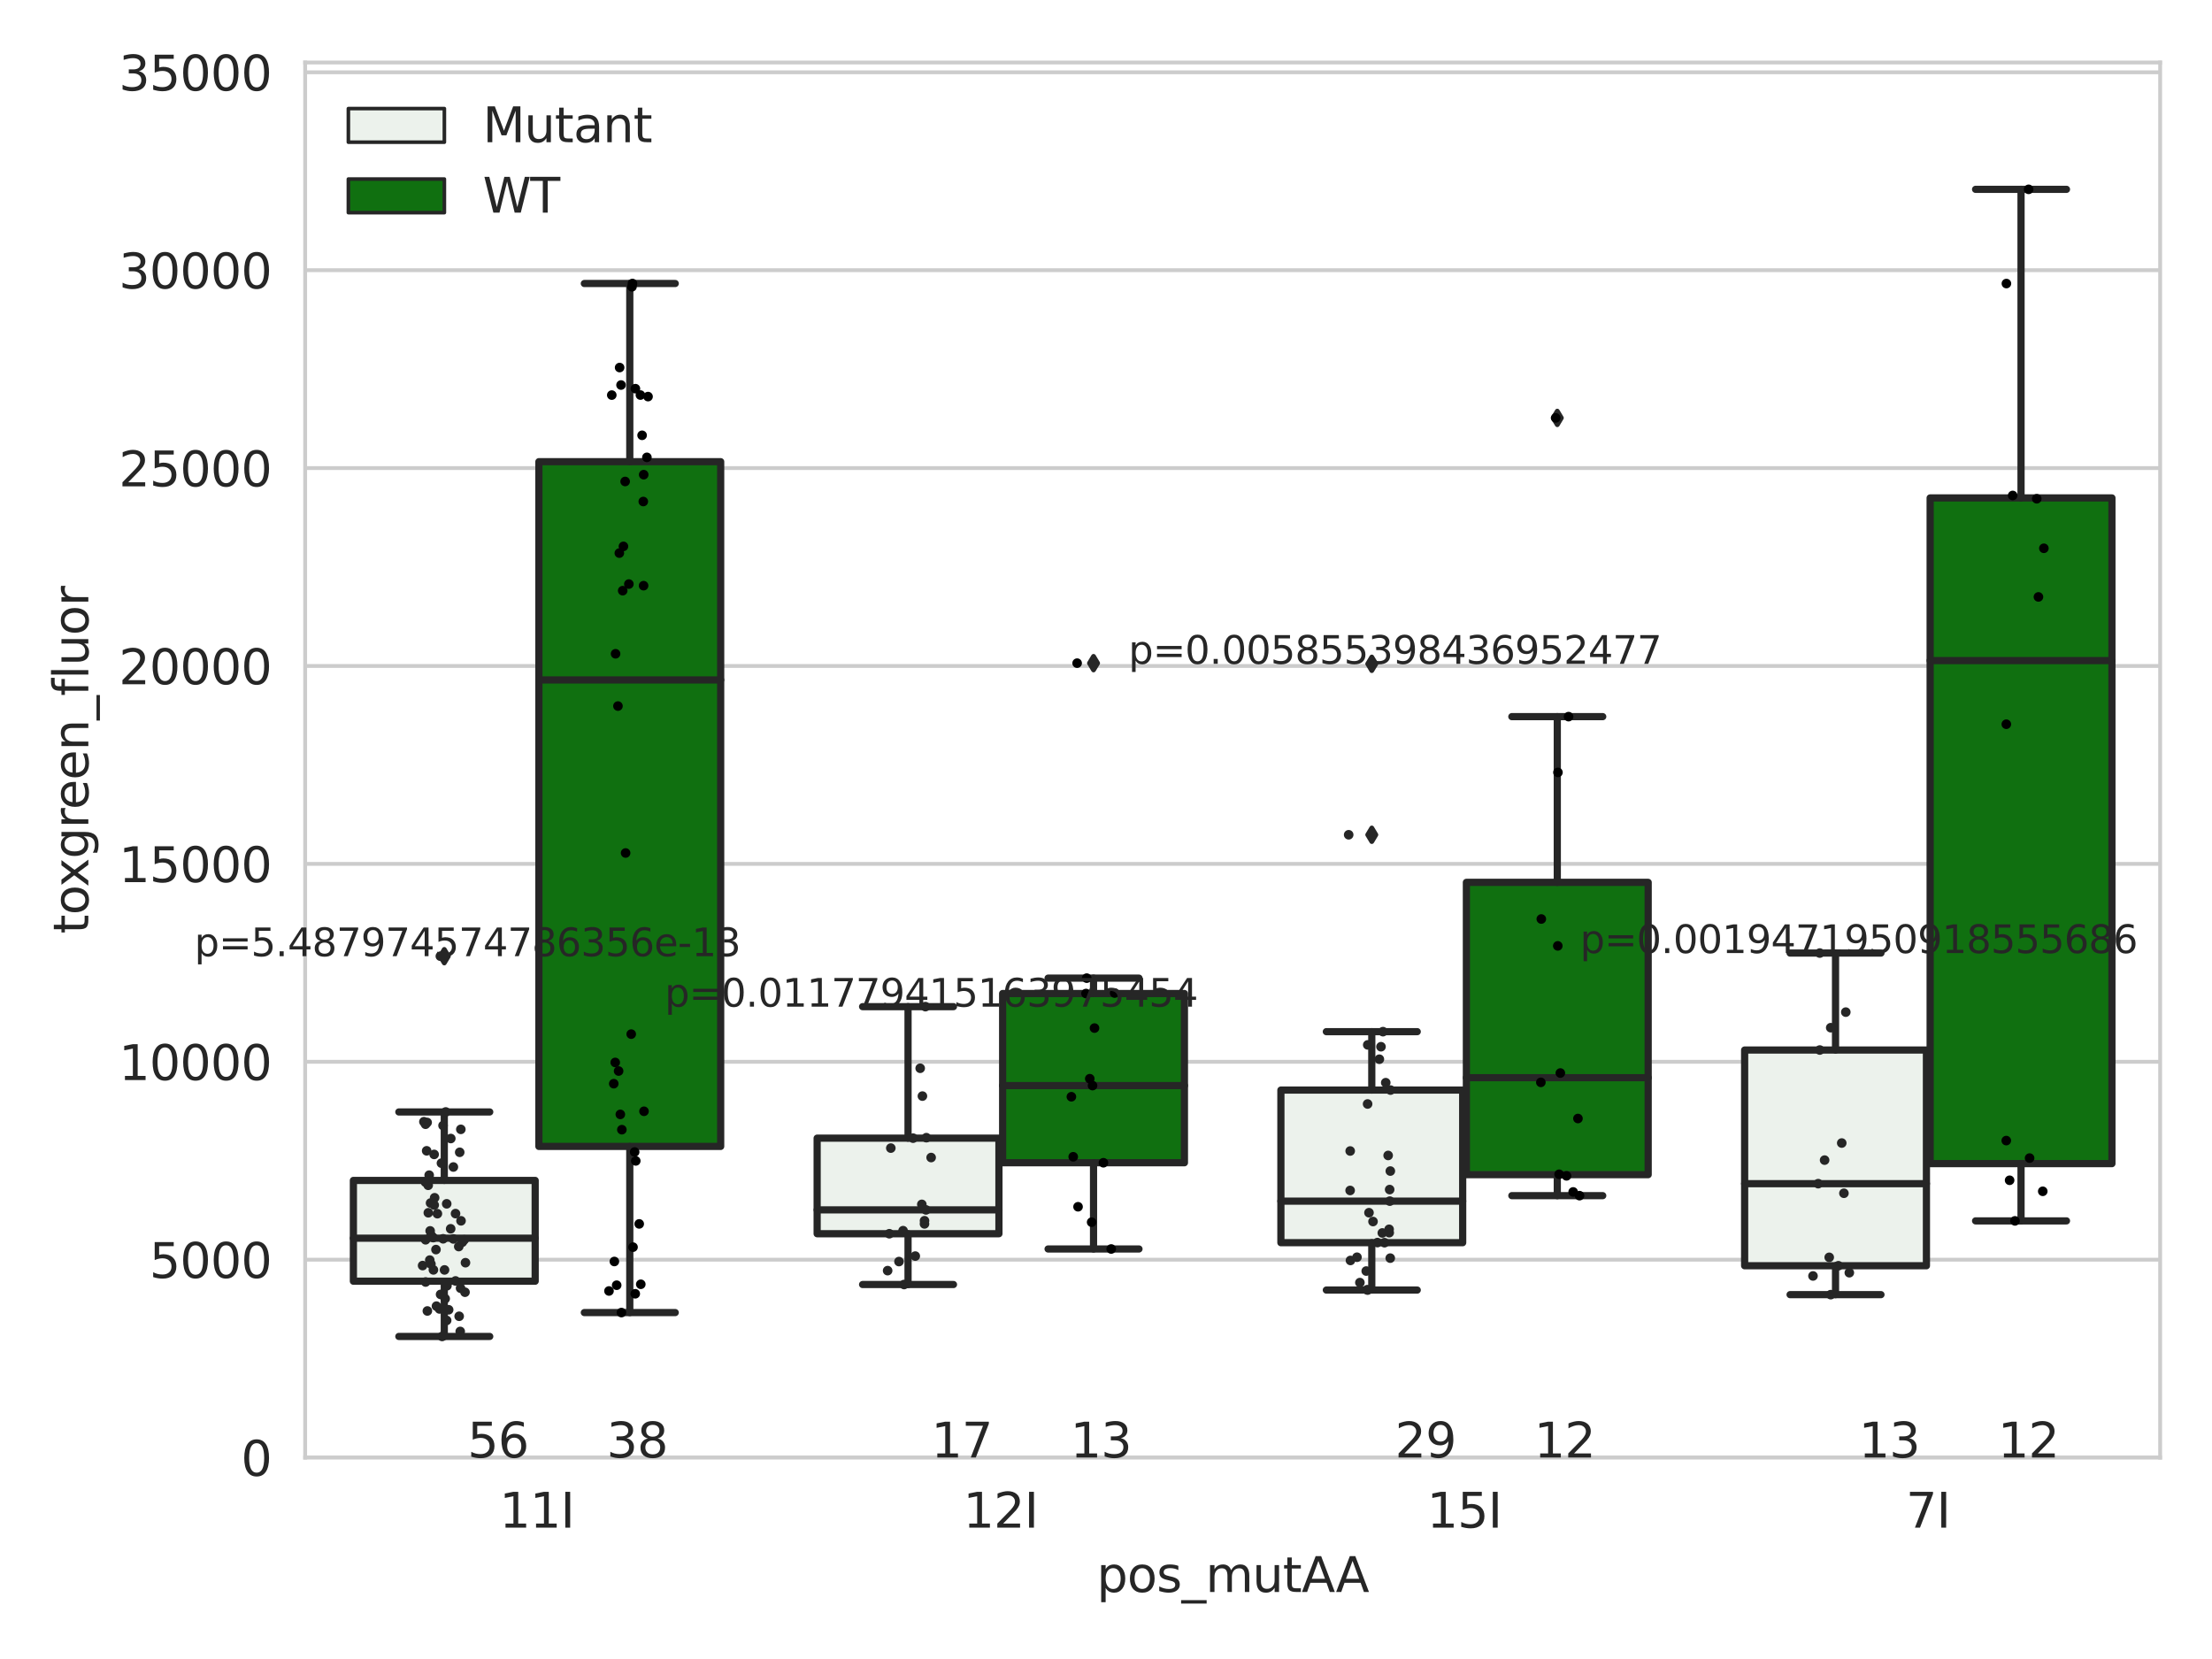 <?xml version="1.0" encoding="utf-8" standalone="no"?>
<!DOCTYPE svg PUBLIC "-//W3C//DTD SVG 1.1//EN"
  "http://www.w3.org/Graphics/SVG/1.1/DTD/svg11.dtd">
<svg xmlns:xlink="http://www.w3.org/1999/xlink" width="460.8pt" height="345.6pt" viewBox="0 0 460.8 345.6" xmlns="http://www.w3.org/2000/svg" version="1.1">
 <defs>
  <style type="text/css">*{stroke-linejoin: round; stroke-linecap: butt}</style>
 </defs>
 <g id="figure_1">
  <g id="patch_1">
   <path d="M 0 345.6 
L 460.8 345.6 
L 460.8 0 
L 0 0 
z
" style="fill: #ffffff"/>
  </g>
  <g id="axes_1">
   <g id="patch_2">
    <path d="M 63.571 303.64 
L 450 303.64 
L 450 13.022 
L 63.571 13.022 
z
" style="fill: #ffffff"/>
   </g>
   <g id="matplotlib.axis_1">
    <g id="xtick_1">
     <g id="text_1">
      <!-- 11I -->
      <g style="fill: #262626" transform="translate(104.037 318.238) scale(0.1 -0.1)">
       <defs>
        <path id="DejaVuSans-31" d="M 794 531 
L 1825 531 
L 1825 4091 
L 703 3866 
L 703 4441 
L 1819 4666 
L 2450 4666 
L 2450 531 
L 3481 531 
L 3481 0 
L 794 0 
L 794 531 
z
" transform="scale(0.016)"/>
        <path id="DejaVuSans-49" d="M 628 4666 
L 1259 4666 
L 1259 0 
L 628 0 
L 628 4666 
z
" transform="scale(0.016)"/>
       </defs>
       <use xlink:href="#DejaVuSans-31"/>
       <use xlink:href="#DejaVuSans-31" x="63.623"/>
       <use xlink:href="#DejaVuSans-49" x="127.246"/>
      </g>
     </g>
    </g>
    <g id="xtick_2">
     <g id="text_2">
      <!-- 12I -->
      <g style="fill: #262626" transform="translate(200.645 318.238) scale(0.1 -0.1)">
       <defs>
        <path id="DejaVuSans-32" d="M 1228 531 
L 3431 531 
L 3431 0 
L 469 0 
L 469 531 
Q 828 903 1448 1529 
Q 2069 2156 2228 2338 
Q 2531 2678 2651 2914 
Q 2772 3150 2772 3378 
Q 2772 3750 2511 3984 
Q 2250 4219 1831 4219 
Q 1534 4219 1204 4116 
Q 875 4013 500 3803 
L 500 4441 
Q 881 4594 1212 4672 
Q 1544 4750 1819 4750 
Q 2544 4750 2975 4387 
Q 3406 4025 3406 3419 
Q 3406 3131 3298 2873 
Q 3191 2616 2906 2266 
Q 2828 2175 2409 1742 
Q 1991 1309 1228 531 
z
" transform="scale(0.016)"/>
       </defs>
       <use xlink:href="#DejaVuSans-31"/>
       <use xlink:href="#DejaVuSans-32" x="63.623"/>
       <use xlink:href="#DejaVuSans-49" x="127.246"/>
      </g>
     </g>
    </g>
    <g id="xtick_3">
     <g id="text_3">
      <!-- 15I -->
      <g style="fill: #262626" transform="translate(297.252 318.238) scale(0.1 -0.1)">
       <defs>
        <path id="DejaVuSans-35" d="M 691 4666 
L 3169 4666 
L 3169 4134 
L 1269 4134 
L 1269 2991 
Q 1406 3038 1543 3061 
Q 1681 3084 1819 3084 
Q 2600 3084 3056 2656 
Q 3513 2228 3513 1497 
Q 3513 744 3044 326 
Q 2575 -91 1722 -91 
Q 1428 -91 1123 -41 
Q 819 9 494 109 
L 494 744 
Q 775 591 1075 516 
Q 1375 441 1709 441 
Q 2250 441 2565 725 
Q 2881 1009 2881 1497 
Q 2881 1984 2565 2268 
Q 2250 2553 1709 2553 
Q 1456 2553 1204 2497 
Q 953 2441 691 2322 
L 691 4666 
z
" transform="scale(0.016)"/>
       </defs>
       <use xlink:href="#DejaVuSans-31"/>
       <use xlink:href="#DejaVuSans-35" x="63.623"/>
       <use xlink:href="#DejaVuSans-49" x="127.246"/>
      </g>
     </g>
    </g>
    <g id="xtick_4">
     <g id="text_4">
      <!-- 7I -->
      <g style="fill: #262626" transform="translate(397.04 318.238) scale(0.1 -0.1)">
       <defs>
        <path id="DejaVuSans-37" d="M 525 4666 
L 3525 4666 
L 3525 4397 
L 1831 0 
L 1172 0 
L 2766 4134 
L 525 4134 
L 525 4666 
z
" transform="scale(0.016)"/>
       </defs>
       <use xlink:href="#DejaVuSans-37"/>
       <use xlink:href="#DejaVuSans-49" x="63.623"/>
      </g>
     </g>
    </g>
    <g id="text_5">
     <!-- pos_mutAA -->
     <g style="fill: #262626" transform="translate(228.47 331.638) scale(0.1 -0.1)">
      <defs>
       <path id="DejaVuSans-70" d="M 1159 525 
L 1159 -1331 
L 581 -1331 
L 581 3500 
L 1159 3500 
L 1159 2969 
Q 1341 3281 1617 3432 
Q 1894 3584 2278 3584 
Q 2916 3584 3314 3078 
Q 3713 2572 3713 1747 
Q 3713 922 3314 415 
Q 2916 -91 2278 -91 
Q 1894 -91 1617 61 
Q 1341 213 1159 525 
z
M 3116 1747 
Q 3116 2381 2855 2742 
Q 2594 3103 2138 3103 
Q 1681 3103 1420 2742 
Q 1159 2381 1159 1747 
Q 1159 1113 1420 752 
Q 1681 391 2138 391 
Q 2594 391 2855 752 
Q 3116 1113 3116 1747 
z
" transform="scale(0.016)"/>
       <path id="DejaVuSans-6f" d="M 1959 3097 
Q 1497 3097 1228 2736 
Q 959 2375 959 1747 
Q 959 1119 1226 758 
Q 1494 397 1959 397 
Q 2419 397 2687 759 
Q 2956 1122 2956 1747 
Q 2956 2369 2687 2733 
Q 2419 3097 1959 3097 
z
M 1959 3584 
Q 2709 3584 3137 3096 
Q 3566 2609 3566 1747 
Q 3566 888 3137 398 
Q 2709 -91 1959 -91 
Q 1206 -91 779 398 
Q 353 888 353 1747 
Q 353 2609 779 3096 
Q 1206 3584 1959 3584 
z
" transform="scale(0.016)"/>
       <path id="DejaVuSans-73" d="M 2834 3397 
L 2834 2853 
Q 2591 2978 2328 3040 
Q 2066 3103 1784 3103 
Q 1356 3103 1142 2972 
Q 928 2841 928 2578 
Q 928 2378 1081 2264 
Q 1234 2150 1697 2047 
L 1894 2003 
Q 2506 1872 2764 1633 
Q 3022 1394 3022 966 
Q 3022 478 2636 193 
Q 2250 -91 1575 -91 
Q 1294 -91 989 -36 
Q 684 19 347 128 
L 347 722 
Q 666 556 975 473 
Q 1284 391 1588 391 
Q 1994 391 2212 530 
Q 2431 669 2431 922 
Q 2431 1156 2273 1281 
Q 2116 1406 1581 1522 
L 1381 1569 
Q 847 1681 609 1914 
Q 372 2147 372 2553 
Q 372 3047 722 3315 
Q 1072 3584 1716 3584 
Q 2034 3584 2315 3537 
Q 2597 3491 2834 3397 
z
" transform="scale(0.016)"/>
       <path id="DejaVuSans-5f" d="M 3263 -1063 
L 3263 -1509 
L -63 -1509 
L -63 -1063 
L 3263 -1063 
z
" transform="scale(0.016)"/>
       <path id="DejaVuSans-6d" d="M 3328 2828 
Q 3544 3216 3844 3400 
Q 4144 3584 4550 3584 
Q 5097 3584 5394 3201 
Q 5691 2819 5691 2113 
L 5691 0 
L 5113 0 
L 5113 2094 
Q 5113 2597 4934 2840 
Q 4756 3084 4391 3084 
Q 3944 3084 3684 2787 
Q 3425 2491 3425 1978 
L 3425 0 
L 2847 0 
L 2847 2094 
Q 2847 2600 2669 2842 
Q 2491 3084 2119 3084 
Q 1678 3084 1418 2786 
Q 1159 2488 1159 1978 
L 1159 0 
L 581 0 
L 581 3500 
L 1159 3500 
L 1159 2956 
Q 1356 3278 1631 3431 
Q 1906 3584 2284 3584 
Q 2666 3584 2933 3390 
Q 3200 3197 3328 2828 
z
" transform="scale(0.016)"/>
       <path id="DejaVuSans-75" d="M 544 1381 
L 544 3500 
L 1119 3500 
L 1119 1403 
Q 1119 906 1312 657 
Q 1506 409 1894 409 
Q 2359 409 2629 706 
Q 2900 1003 2900 1516 
L 2900 3500 
L 3475 3500 
L 3475 0 
L 2900 0 
L 2900 538 
Q 2691 219 2414 64 
Q 2138 -91 1772 -91 
Q 1169 -91 856 284 
Q 544 659 544 1381 
z
M 1991 3584 
L 1991 3584 
z
" transform="scale(0.016)"/>
       <path id="DejaVuSans-74" d="M 1172 4494 
L 1172 3500 
L 2356 3500 
L 2356 3053 
L 1172 3053 
L 1172 1153 
Q 1172 725 1289 603 
Q 1406 481 1766 481 
L 2356 481 
L 2356 0 
L 1766 0 
Q 1100 0 847 248 
Q 594 497 594 1153 
L 594 3053 
L 172 3053 
L 172 3500 
L 594 3500 
L 594 4494 
L 1172 4494 
z
" transform="scale(0.016)"/>
       <path id="DejaVuSans-41" d="M 2188 4044 
L 1331 1722 
L 3047 1722 
L 2188 4044 
z
M 1831 4666 
L 2547 4666 
L 4325 0 
L 3669 0 
L 3244 1197 
L 1141 1197 
L 716 0 
L 50 0 
L 1831 4666 
z
" transform="scale(0.016)"/>
      </defs>
      <use xlink:href="#DejaVuSans-70"/>
      <use xlink:href="#DejaVuSans-6f" x="63.477"/>
      <use xlink:href="#DejaVuSans-73" x="124.658"/>
      <use xlink:href="#DejaVuSans-5f" x="176.758"/>
      <use xlink:href="#DejaVuSans-6d" x="226.758"/>
      <use xlink:href="#DejaVuSans-75" x="324.17"/>
      <use xlink:href="#DejaVuSans-74" x="387.549"/>
      <use xlink:href="#DejaVuSans-41" x="426.758"/>
      <use xlink:href="#DejaVuSans-41" x="497.916"/>
     </g>
    </g>
   </g>
   <g id="matplotlib.axis_2">
    <g id="ytick_1">
     <g id="line2d_1">
      <path d="M 63.571 303.64 
L 450 303.64 
" clip-path="url(#p3a555969ef)" style="fill: none; stroke: #cccccc; stroke-width: 0.8; stroke-linecap: round"/>
     </g>
     <g id="text_6">
      <!-- 0 -->
      <g style="fill: #262626" transform="translate(50.209 307.439) scale(0.1 -0.1)">
       <defs>
        <path id="DejaVuSans-30" d="M 2034 4250 
Q 1547 4250 1301 3770 
Q 1056 3291 1056 2328 
Q 1056 1369 1301 889 
Q 1547 409 2034 409 
Q 2525 409 2770 889 
Q 3016 1369 3016 2328 
Q 3016 3291 2770 3770 
Q 2525 4250 2034 4250 
z
M 2034 4750 
Q 2819 4750 3233 4129 
Q 3647 3509 3647 2328 
Q 3647 1150 3233 529 
Q 2819 -91 2034 -91 
Q 1250 -91 836 529 
Q 422 1150 422 2328 
Q 422 3509 836 4129 
Q 1250 4750 2034 4750 
z
" transform="scale(0.016)"/>
       </defs>
       <use xlink:href="#DejaVuSans-30"/>
      </g>
     </g>
    </g>
    <g id="ytick_2">
     <g id="line2d_2">
      <path d="M 63.571 262.414 
L 450 262.414 
" clip-path="url(#p3a555969ef)" style="fill: none; stroke: #cccccc; stroke-width: 0.8; stroke-linecap: round"/>
     </g>
     <g id="text_7">
      <!-- 5000 -->
      <g style="fill: #262626" transform="translate(31.121 266.214) scale(0.1 -0.1)">
       <use xlink:href="#DejaVuSans-35"/>
       <use xlink:href="#DejaVuSans-30" x="63.623"/>
       <use xlink:href="#DejaVuSans-30" x="127.246"/>
       <use xlink:href="#DejaVuSans-30" x="190.869"/>
      </g>
     </g>
    </g>
    <g id="ytick_3">
     <g id="line2d_3">
      <path d="M 63.571 221.189 
L 450 221.189 
" clip-path="url(#p3a555969ef)" style="fill: none; stroke: #cccccc; stroke-width: 0.8; stroke-linecap: round"/>
     </g>
     <g id="text_8">
      <!-- 10000 -->
      <g style="fill: #262626" transform="translate(24.759 224.988) scale(0.1 -0.1)">
       <use xlink:href="#DejaVuSans-31"/>
       <use xlink:href="#DejaVuSans-30" x="63.623"/>
       <use xlink:href="#DejaVuSans-30" x="127.246"/>
       <use xlink:href="#DejaVuSans-30" x="190.869"/>
       <use xlink:href="#DejaVuSans-30" x="254.492"/>
      </g>
     </g>
    </g>
    <g id="ytick_4">
     <g id="line2d_4">
      <path d="M 63.571 179.963 
L 450 179.963 
" clip-path="url(#p3a555969ef)" style="fill: none; stroke: #cccccc; stroke-width: 0.8; stroke-linecap: round"/>
     </g>
     <g id="text_9">
      <!-- 15000 -->
      <g style="fill: #262626" transform="translate(24.759 183.762) scale(0.1 -0.1)">
       <use xlink:href="#DejaVuSans-31"/>
       <use xlink:href="#DejaVuSans-35" x="63.623"/>
       <use xlink:href="#DejaVuSans-30" x="127.246"/>
       <use xlink:href="#DejaVuSans-30" x="190.869"/>
       <use xlink:href="#DejaVuSans-30" x="254.492"/>
      </g>
     </g>
    </g>
    <g id="ytick_5">
     <g id="line2d_5">
      <path d="M 63.571 138.738 
L 450 138.738 
" clip-path="url(#p3a555969ef)" style="fill: none; stroke: #cccccc; stroke-width: 0.8; stroke-linecap: round"/>
     </g>
     <g id="text_10">
      <!-- 20000 -->
      <g style="fill: #262626" transform="translate(24.759 142.537) scale(0.1 -0.1)">
       <use xlink:href="#DejaVuSans-32"/>
       <use xlink:href="#DejaVuSans-30" x="63.623"/>
       <use xlink:href="#DejaVuSans-30" x="127.246"/>
       <use xlink:href="#DejaVuSans-30" x="190.869"/>
       <use xlink:href="#DejaVuSans-30" x="254.492"/>
      </g>
     </g>
    </g>
    <g id="ytick_6">
     <g id="line2d_6">
      <path d="M 63.571 97.512 
L 450 97.512 
" clip-path="url(#p3a555969ef)" style="fill: none; stroke: #cccccc; stroke-width: 0.8; stroke-linecap: round"/>
     </g>
     <g id="text_11">
      <!-- 25000 -->
      <g style="fill: #262626" transform="translate(24.759 101.311) scale(0.1 -0.1)">
       <use xlink:href="#DejaVuSans-32"/>
       <use xlink:href="#DejaVuSans-35" x="63.623"/>
       <use xlink:href="#DejaVuSans-30" x="127.246"/>
       <use xlink:href="#DejaVuSans-30" x="190.869"/>
       <use xlink:href="#DejaVuSans-30" x="254.492"/>
      </g>
     </g>
    </g>
    <g id="ytick_7">
     <g id="line2d_7">
      <path d="M 63.571 56.286 
L 450 56.286 
" clip-path="url(#p3a555969ef)" style="fill: none; stroke: #cccccc; stroke-width: 0.8; stroke-linecap: round"/>
     </g>
     <g id="text_12">
      <!-- 30000 -->
      <g style="fill: #262626" transform="translate(24.759 60.085) scale(0.1 -0.1)">
       <defs>
        <path id="DejaVuSans-33" d="M 2597 2516 
Q 3050 2419 3304 2112 
Q 3559 1806 3559 1356 
Q 3559 666 3084 287 
Q 2609 -91 1734 -91 
Q 1441 -91 1130 -33 
Q 819 25 488 141 
L 488 750 
Q 750 597 1062 519 
Q 1375 441 1716 441 
Q 2309 441 2620 675 
Q 2931 909 2931 1356 
Q 2931 1769 2642 2001 
Q 2353 2234 1838 2234 
L 1294 2234 
L 1294 2753 
L 1863 2753 
Q 2328 2753 2575 2939 
Q 2822 3125 2822 3475 
Q 2822 3834 2567 4026 
Q 2313 4219 1838 4219 
Q 1578 4219 1281 4162 
Q 984 4106 628 3988 
L 628 4550 
Q 988 4650 1302 4700 
Q 1616 4750 1894 4750 
Q 2613 4750 3031 4423 
Q 3450 4097 3450 3541 
Q 3450 3153 3228 2886 
Q 3006 2619 2597 2516 
z
" transform="scale(0.016)"/>
       </defs>
       <use xlink:href="#DejaVuSans-33"/>
       <use xlink:href="#DejaVuSans-30" x="63.623"/>
       <use xlink:href="#DejaVuSans-30" x="127.246"/>
       <use xlink:href="#DejaVuSans-30" x="190.869"/>
       <use xlink:href="#DejaVuSans-30" x="254.492"/>
      </g>
     </g>
    </g>
    <g id="ytick_8">
     <g id="line2d_8">
      <path d="M 63.571 15.061 
L 450 15.061 
" clip-path="url(#p3a555969ef)" style="fill: none; stroke: #cccccc; stroke-width: 0.8; stroke-linecap: round"/>
     </g>
     <g id="text_13">
      <!-- 35000 -->
      <g style="fill: #262626" transform="translate(24.759 18.86) scale(0.1 -0.1)">
       <use xlink:href="#DejaVuSans-33"/>
       <use xlink:href="#DejaVuSans-35" x="63.623"/>
       <use xlink:href="#DejaVuSans-30" x="127.246"/>
       <use xlink:href="#DejaVuSans-30" x="190.869"/>
       <use xlink:href="#DejaVuSans-30" x="254.492"/>
      </g>
     </g>
    </g>
    <g id="text_14">
     <!-- toxgreen_fluor -->
     <g style="fill: #262626" transform="translate(18.401 194.526) rotate(-90) scale(0.1 -0.1)">
      <defs>
       <path id="DejaVuSans-78" d="M 3513 3500 
L 2247 1797 
L 3578 0 
L 2900 0 
L 1881 1375 
L 863 0 
L 184 0 
L 1544 1831 
L 300 3500 
L 978 3500 
L 1906 2253 
L 2834 3500 
L 3513 3500 
z
" transform="scale(0.016)"/>
       <path id="DejaVuSans-67" d="M 2906 1791 
Q 2906 2416 2648 2759 
Q 2391 3103 1925 3103 
Q 1463 3103 1205 2759 
Q 947 2416 947 1791 
Q 947 1169 1205 825 
Q 1463 481 1925 481 
Q 2391 481 2648 825 
Q 2906 1169 2906 1791 
z
M 3481 434 
Q 3481 -459 3084 -895 
Q 2688 -1331 1869 -1331 
Q 1566 -1331 1297 -1286 
Q 1028 -1241 775 -1147 
L 775 -588 
Q 1028 -725 1275 -790 
Q 1522 -856 1778 -856 
Q 2344 -856 2625 -561 
Q 2906 -266 2906 331 
L 2906 616 
Q 2728 306 2450 153 
Q 2172 0 1784 0 
Q 1141 0 747 490 
Q 353 981 353 1791 
Q 353 2603 747 3093 
Q 1141 3584 1784 3584 
Q 2172 3584 2450 3431 
Q 2728 3278 2906 2969 
L 2906 3500 
L 3481 3500 
L 3481 434 
z
" transform="scale(0.016)"/>
       <path id="DejaVuSans-72" d="M 2631 2963 
Q 2534 3019 2420 3045 
Q 2306 3072 2169 3072 
Q 1681 3072 1420 2755 
Q 1159 2438 1159 1844 
L 1159 0 
L 581 0 
L 581 3500 
L 1159 3500 
L 1159 2956 
Q 1341 3275 1631 3429 
Q 1922 3584 2338 3584 
Q 2397 3584 2469 3576 
Q 2541 3569 2628 3553 
L 2631 2963 
z
" transform="scale(0.016)"/>
       <path id="DejaVuSans-65" d="M 3597 1894 
L 3597 1613 
L 953 1613 
Q 991 1019 1311 708 
Q 1631 397 2203 397 
Q 2534 397 2845 478 
Q 3156 559 3463 722 
L 3463 178 
Q 3153 47 2828 -22 
Q 2503 -91 2169 -91 
Q 1331 -91 842 396 
Q 353 884 353 1716 
Q 353 2575 817 3079 
Q 1281 3584 2069 3584 
Q 2775 3584 3186 3129 
Q 3597 2675 3597 1894 
z
M 3022 2063 
Q 3016 2534 2758 2815 
Q 2500 3097 2075 3097 
Q 1594 3097 1305 2825 
Q 1016 2553 972 2059 
L 3022 2063 
z
" transform="scale(0.016)"/>
       <path id="DejaVuSans-6e" d="M 3513 2113 
L 3513 0 
L 2938 0 
L 2938 2094 
Q 2938 2591 2744 2837 
Q 2550 3084 2163 3084 
Q 1697 3084 1428 2787 
Q 1159 2491 1159 1978 
L 1159 0 
L 581 0 
L 581 3500 
L 1159 3500 
L 1159 2956 
Q 1366 3272 1645 3428 
Q 1925 3584 2291 3584 
Q 2894 3584 3203 3211 
Q 3513 2838 3513 2113 
z
" transform="scale(0.016)"/>
       <path id="DejaVuSans-66" d="M 2375 4863 
L 2375 4384 
L 1825 4384 
Q 1516 4384 1395 4259 
Q 1275 4134 1275 3809 
L 1275 3500 
L 2222 3500 
L 2222 3053 
L 1275 3053 
L 1275 0 
L 697 0 
L 697 3053 
L 147 3053 
L 147 3500 
L 697 3500 
L 697 3744 
Q 697 4328 969 4595 
Q 1241 4863 1831 4863 
L 2375 4863 
z
" transform="scale(0.016)"/>
       <path id="DejaVuSans-6c" d="M 603 4863 
L 1178 4863 
L 1178 0 
L 603 0 
L 603 4863 
z
" transform="scale(0.016)"/>
      </defs>
      <use xlink:href="#DejaVuSans-74"/>
      <use xlink:href="#DejaVuSans-6f" x="39.209"/>
      <use xlink:href="#DejaVuSans-78" x="97.266"/>
      <use xlink:href="#DejaVuSans-67" x="156.445"/>
      <use xlink:href="#DejaVuSans-72" x="219.922"/>
      <use xlink:href="#DejaVuSans-65" x="258.785"/>
      <use xlink:href="#DejaVuSans-65" x="320.309"/>
      <use xlink:href="#DejaVuSans-6e" x="381.832"/>
      <use xlink:href="#DejaVuSans-5f" x="445.211"/>
      <use xlink:href="#DejaVuSans-66" x="495.211"/>
      <use xlink:href="#DejaVuSans-6c" x="530.416"/>
      <use xlink:href="#DejaVuSans-75" x="558.199"/>
      <use xlink:href="#DejaVuSans-6f" x="621.578"/>
      <use xlink:href="#DejaVuSans-72" x="682.76"/>
     </g>
    </g>
   </g>
   <g id="patch_3">
    <path d="M 73.618 266.899 
L 111.488 266.899 
L 111.488 245.902 
L 73.618 245.902 
L 73.618 266.899 
z
" clip-path="url(#p3a555969ef)" style="fill: #ecf2ec; stroke: #262626; stroke-width: 1.5; stroke-linejoin: miter"/>
   </g>
   <g id="patch_4">
    <path d="M 112.261 238.821 
L 150.131 238.821 
L 150.131 96.177 
L 112.261 96.177 
L 112.261 238.821 
z
" clip-path="url(#p3a555969ef)" style="fill: #107010; stroke: #262626; stroke-width: 1.5; stroke-linejoin: miter"/>
   </g>
   <g id="patch_5">
    <path d="M 170.226 257.01 
L 208.096 257.01 
L 208.096 237.099 
L 170.226 237.099 
L 170.226 257.01 
z
" clip-path="url(#p3a555969ef)" style="fill: #ecf2ec; stroke: #262626; stroke-width: 1.5; stroke-linejoin: miter"/>
   </g>
   <g id="patch_6">
    <path d="M 208.868 242.222 
L 246.738 242.222 
L 246.738 206.969 
L 208.868 206.969 
L 208.868 242.222 
z
" clip-path="url(#p3a555969ef)" style="fill: #107010; stroke: #262626; stroke-width: 1.5; stroke-linejoin: miter"/>
   </g>
   <g id="patch_7">
    <path d="M 266.833 258.875 
L 304.703 258.875 
L 304.703 227.084 
L 266.833 227.084 
L 266.833 258.875 
z
" clip-path="url(#p3a555969ef)" style="fill: #ecf2ec; stroke: #262626; stroke-width: 1.5; stroke-linejoin: miter"/>
   </g>
   <g id="patch_8">
    <path d="M 305.476 244.705 
L 343.346 244.705 
L 343.346 183.81 
L 305.476 183.81 
L 305.476 244.705 
z
" clip-path="url(#p3a555969ef)" style="fill: #107010; stroke: #262626; stroke-width: 1.5; stroke-linejoin: miter"/>
   </g>
   <g id="patch_9">
    <path d="M 363.44 263.679 
L 401.31 263.679 
L 401.31 218.739 
L 363.44 218.739 
L 363.44 263.679 
z
" clip-path="url(#p3a555969ef)" style="fill: #ecf2ec; stroke: #262626; stroke-width: 1.5; stroke-linejoin: miter"/>
   </g>
   <g id="patch_10">
    <path d="M 402.083 242.405 
L 439.953 242.405 
L 439.953 103.728 
L 402.083 103.728 
L 402.083 242.405 
z
" clip-path="url(#p3a555969ef)" style="fill: #107010; stroke: #262626; stroke-width: 1.5; stroke-linejoin: miter"/>
   </g>
   <g id="patch_11">
    <path d="M 111.875 303.64 
L 111.875 303.64 
L 111.875 303.64 
L 111.875 303.64 
z
" clip-path="url(#p3a555969ef)" style="fill: #ecf2ec; stroke: #262626; stroke-width: 0.75; stroke-linejoin: miter"/>
   </g>
   <g id="patch_12">
    <path d="M 111.875 303.64 
L 111.875 303.64 
L 111.875 303.64 
L 111.875 303.64 
z
" clip-path="url(#p3a555969ef)" style="fill: #107010; stroke: #262626; stroke-width: 0.75; stroke-linejoin: miter"/>
   </g>
   <g id="PathCollection_1"/>
   <g id="PathCollection_2"/>
   <g id="line2d_9">
    <path d="M 92.553 266.899 
L 92.553 278.405 
" clip-path="url(#p3a555969ef)" style="fill: none; stroke: #262626; stroke-width: 1.5; stroke-linecap: round"/>
   </g>
   <g id="line2d_10">
    <path d="M 92.553 245.902 
L 92.553 231.641 
" clip-path="url(#p3a555969ef)" style="fill: none; stroke: #262626; stroke-width: 1.5; stroke-linecap: round"/>
   </g>
   <g id="line2d_11">
    <path d="M 83.086 278.405 
L 102.021 278.405 
" clip-path="url(#p3a555969ef)" style="fill: none; stroke: #262626; stroke-width: 1.5; stroke-linecap: round"/>
   </g>
   <g id="line2d_12">
    <path d="M 83.086 231.641 
L 102.021 231.641 
" clip-path="url(#p3a555969ef)" style="fill: none; stroke: #262626; stroke-width: 1.5; stroke-linecap: round"/>
   </g>
   <g id="line2d_13">
    <defs>
     <path id="m0d44c9a09e" d="M -0 1.414 
L 0.849 0 
L 0 -1.414 
L -0.849 -0 
z
" style="stroke: #262626; stroke-linejoin: miter"/>
    </defs>
    <g clip-path="url(#p3a555969ef)">
     <use xlink:href="#m0d44c9a09e" x="92.553" y="199.192" style="fill: #262626; stroke: #262626; stroke-linejoin: miter"/>
    </g>
   </g>
   <g id="line2d_14">
    <path d="M 131.196 238.821 
L 131.196 273.432 
" clip-path="url(#p3a555969ef)" style="fill: none; stroke: #262626; stroke-width: 1.5; stroke-linecap: round"/>
   </g>
   <g id="line2d_15">
    <path d="M 131.196 96.177 
L 131.196 59.06 
" clip-path="url(#p3a555969ef)" style="fill: none; stroke: #262626; stroke-width: 1.5; stroke-linecap: round"/>
   </g>
   <g id="line2d_16">
    <path d="M 121.729 273.432 
L 140.664 273.432 
" clip-path="url(#p3a555969ef)" style="fill: none; stroke: #262626; stroke-width: 1.5; stroke-linecap: round"/>
   </g>
   <g id="line2d_17">
    <path d="M 121.729 59.06 
L 140.664 59.06 
" clip-path="url(#p3a555969ef)" style="fill: none; stroke: #262626; stroke-width: 1.5; stroke-linecap: round"/>
   </g>
   <g id="line2d_18"/>
   <g id="line2d_19">
    <path d="M 189.161 257.01 
L 189.161 267.588 
" clip-path="url(#p3a555969ef)" style="fill: none; stroke: #262626; stroke-width: 1.5; stroke-linecap: round"/>
   </g>
   <g id="line2d_20">
    <path d="M 189.161 237.099 
L 189.161 209.702 
" clip-path="url(#p3a555969ef)" style="fill: none; stroke: #262626; stroke-width: 1.5; stroke-linecap: round"/>
   </g>
   <g id="line2d_21">
    <path d="M 179.693 267.588 
L 198.628 267.588 
" clip-path="url(#p3a555969ef)" style="fill: none; stroke: #262626; stroke-width: 1.5; stroke-linecap: round"/>
   </g>
   <g id="line2d_22">
    <path d="M 179.693 209.702 
L 198.628 209.702 
" clip-path="url(#p3a555969ef)" style="fill: none; stroke: #262626; stroke-width: 1.5; stroke-linecap: round"/>
   </g>
   <g id="line2d_23"/>
   <g id="line2d_24">
    <path d="M 227.803 242.222 
L 227.803 260.186 
" clip-path="url(#p3a555969ef)" style="fill: none; stroke: #262626; stroke-width: 1.5; stroke-linecap: round"/>
   </g>
   <g id="line2d_25">
    <path d="M 227.803 206.969 
L 227.803 203.765 
" clip-path="url(#p3a555969ef)" style="fill: none; stroke: #262626; stroke-width: 1.5; stroke-linecap: round"/>
   </g>
   <g id="line2d_26">
    <path d="M 218.336 260.186 
L 237.271 260.186 
" clip-path="url(#p3a555969ef)" style="fill: none; stroke: #262626; stroke-width: 1.5; stroke-linecap: round"/>
   </g>
   <g id="line2d_27">
    <path d="M 218.336 203.765 
L 237.271 203.765 
" clip-path="url(#p3a555969ef)" style="fill: none; stroke: #262626; stroke-width: 1.5; stroke-linecap: round"/>
   </g>
   <g id="line2d_28">
    <g clip-path="url(#p3a555969ef)">
     <use xlink:href="#m0d44c9a09e" x="227.803" y="138.147" style="fill: #262626; stroke: #262626; stroke-linejoin: miter"/>
    </g>
   </g>
   <g id="line2d_29">
    <path d="M 285.768 258.875 
L 285.768 268.743 
" clip-path="url(#p3a555969ef)" style="fill: none; stroke: #262626; stroke-width: 1.5; stroke-linecap: round"/>
   </g>
   <g id="line2d_30">
    <path d="M 285.768 227.084 
L 285.768 214.913 
" clip-path="url(#p3a555969ef)" style="fill: none; stroke: #262626; stroke-width: 1.5; stroke-linecap: round"/>
   </g>
   <g id="line2d_31">
    <path d="M 276.3 268.743 
L 295.235 268.743 
" clip-path="url(#p3a555969ef)" style="fill: none; stroke: #262626; stroke-width: 1.5; stroke-linecap: round"/>
   </g>
   <g id="line2d_32">
    <path d="M 276.3 214.913 
L 295.235 214.913 
" clip-path="url(#p3a555969ef)" style="fill: none; stroke: #262626; stroke-width: 1.5; stroke-linecap: round"/>
   </g>
   <g id="line2d_33">
    <g clip-path="url(#p3a555969ef)">
     <use xlink:href="#m0d44c9a09e" x="285.768" y="138.283" style="fill: #262626; stroke: #262626; stroke-linejoin: miter"/>
     <use xlink:href="#m0d44c9a09e" x="285.768" y="173.897" style="fill: #262626; stroke: #262626; stroke-linejoin: miter"/>
    </g>
   </g>
   <g id="line2d_34">
    <path d="M 324.411 244.705 
L 324.411 249.075 
" clip-path="url(#p3a555969ef)" style="fill: none; stroke: #262626; stroke-width: 1.5; stroke-linecap: round"/>
   </g>
   <g id="line2d_35">
    <path d="M 324.411 183.81 
L 324.411 149.289 
" clip-path="url(#p3a555969ef)" style="fill: none; stroke: #262626; stroke-width: 1.5; stroke-linecap: round"/>
   </g>
   <g id="line2d_36">
    <path d="M 314.943 249.075 
L 333.878 249.075 
" clip-path="url(#p3a555969ef)" style="fill: none; stroke: #262626; stroke-width: 1.5; stroke-linecap: round"/>
   </g>
   <g id="line2d_37">
    <path d="M 314.943 149.289 
L 333.878 149.289 
" clip-path="url(#p3a555969ef)" style="fill: none; stroke: #262626; stroke-width: 1.5; stroke-linecap: round"/>
   </g>
   <g id="line2d_38">
    <g clip-path="url(#p3a555969ef)">
     <use xlink:href="#m0d44c9a09e" x="324.411" y="87.059" style="fill: #262626; stroke: #262626; stroke-linejoin: miter"/>
    </g>
   </g>
   <g id="line2d_39">
    <path d="M 382.375 263.679 
L 382.375 269.697 
" clip-path="url(#p3a555969ef)" style="fill: none; stroke: #262626; stroke-width: 1.5; stroke-linecap: round"/>
   </g>
   <g id="line2d_40">
    <path d="M 382.375 218.739 
L 382.375 198.54 
" clip-path="url(#p3a555969ef)" style="fill: none; stroke: #262626; stroke-width: 1.5; stroke-linecap: round"/>
   </g>
   <g id="line2d_41">
    <path d="M 372.907 269.697 
L 391.842 269.697 
" clip-path="url(#p3a555969ef)" style="fill: none; stroke: #262626; stroke-width: 1.5; stroke-linecap: round"/>
   </g>
   <g id="line2d_42">
    <path d="M 372.907 198.54 
L 391.842 198.54 
" clip-path="url(#p3a555969ef)" style="fill: none; stroke: #262626; stroke-width: 1.5; stroke-linecap: round"/>
   </g>
   <g id="line2d_43"/>
   <g id="line2d_44">
    <path d="M 421.018 242.405 
L 421.018 254.332 
" clip-path="url(#p3a555969ef)" style="fill: none; stroke: #262626; stroke-width: 1.5; stroke-linecap: round"/>
   </g>
   <g id="line2d_45">
    <path d="M 421.018 103.728 
L 421.018 39.442 
" clip-path="url(#p3a555969ef)" style="fill: none; stroke: #262626; stroke-width: 1.5; stroke-linecap: round"/>
   </g>
   <g id="line2d_46">
    <path d="M 411.55 254.332 
L 430.485 254.332 
" clip-path="url(#p3a555969ef)" style="fill: none; stroke: #262626; stroke-width: 1.5; stroke-linecap: round"/>
   </g>
   <g id="line2d_47">
    <path d="M 411.55 39.442 
L 430.485 39.442 
" clip-path="url(#p3a555969ef)" style="fill: none; stroke: #262626; stroke-width: 1.5; stroke-linecap: round"/>
   </g>
   <g id="line2d_48"/>
   <g id="line2d_49">
    <path d="M 73.618 257.94 
L 111.488 257.94 
" clip-path="url(#p3a555969ef)" style="fill: none; stroke: #262626; stroke-width: 1.5; stroke-linecap: round"/>
   </g>
   <g id="line2d_50">
    <path d="M 112.261 141.64 
L 150.131 141.64 
" clip-path="url(#p3a555969ef)" style="fill: none; stroke: #262626; stroke-width: 1.5; stroke-linecap: round"/>
   </g>
   <g id="line2d_51">
    <path d="M 170.226 252.042 
L 208.096 252.042 
" clip-path="url(#p3a555969ef)" style="fill: none; stroke: #262626; stroke-width: 1.5; stroke-linecap: round"/>
   </g>
   <g id="line2d_52">
    <path d="M 208.868 226.147 
L 246.738 226.147 
" clip-path="url(#p3a555969ef)" style="fill: none; stroke: #262626; stroke-width: 1.5; stroke-linecap: round"/>
   </g>
   <g id="line2d_53">
    <path d="M 266.833 250.219 
L 304.703 250.219 
" clip-path="url(#p3a555969ef)" style="fill: none; stroke: #262626; stroke-width: 1.5; stroke-linecap: round"/>
   </g>
   <g id="line2d_54">
    <path d="M 305.476 224.504 
L 343.346 224.504 
" clip-path="url(#p3a555969ef)" style="fill: none; stroke: #262626; stroke-width: 1.5; stroke-linecap: round"/>
   </g>
   <g id="line2d_55">
    <path d="M 363.44 246.58 
L 401.31 246.58 
" clip-path="url(#p3a555969ef)" style="fill: none; stroke: #262626; stroke-width: 1.5; stroke-linecap: round"/>
   </g>
   <g id="line2d_56">
    <path d="M 402.083 137.609 
L 439.953 137.609 
" clip-path="url(#p3a555969ef)" style="fill: none; stroke: #262626; stroke-width: 1.5; stroke-linecap: round"/>
   </g>
   <g id="patch_13">
    <path d="M 63.571 303.64 
L 63.571 13.022 
" style="fill: none; stroke: #cccccc; stroke-width: 0.8; stroke-linejoin: miter; stroke-linecap: square"/>
   </g>
   <g id="patch_14">
    <path d="M 450 303.64 
L 450 13.022 
" style="fill: none; stroke: #cccccc; stroke-width: 0.8; stroke-linejoin: miter; stroke-linecap: square"/>
   </g>
   <g id="patch_15">
    <path d="M 63.571 303.64 
L 450 303.64 
" style="fill: none; stroke: #cccccc; stroke-width: 0.8; stroke-linejoin: miter; stroke-linecap: square"/>
   </g>
   <g id="patch_16">
    <path d="M 63.571 13.022 
L 450 13.022 
" style="fill: none; stroke: #cccccc; stroke-width: 0.8; stroke-linejoin: miter; stroke-linecap: square"/>
   </g>
   <g id="PathCollection_3">
    <defs>
     <path id="C0_0_1821eb854a" d="M 0 1 
C 0.265 1 0.52 0.895 0.707 0.707 
C 0.895 0.52 1 0.265 1 -0 
C 1 -0.265 0.895 -0.52 0.707 -0.707 
C 0.52 -0.895 0.265 -1 0 -1 
C -0.265 -1 -0.52 -0.895 -0.707 -0.707 
C -0.895 -0.52 -1 -0.265 -1 0 
C -1 0.265 -0.895 0.52 -0.707 0.707 
C -0.52 0.895 -0.265 1 0 1 
z
"/>
    </defs>
    <g clip-path="url(#p3a555969ef)">
     <use xlink:href="#C0_0_1821eb854a" x="95.765" y="240.044" style="fill: #262626"/>
    </g>
    <g clip-path="url(#p3a555969ef)">
     <use xlink:href="#C0_0_1821eb854a" x="96.869" y="269.191" style="fill: #262626"/>
    </g>
    <g clip-path="url(#p3a555969ef)">
     <use xlink:href="#C0_0_1821eb854a" x="91.564" y="272.676" style="fill: #262626"/>
    </g>
    <g clip-path="url(#p3a555969ef)">
     <use xlink:href="#C0_0_1821eb854a" x="90.539" y="249.515" style="fill: #262626"/>
    </g>
    <g clip-path="url(#p3a555969ef)">
     <use xlink:href="#C0_0_1821eb854a" x="92.296" y="234.471" style="fill: #262626"/>
    </g>
    <g clip-path="url(#p3a555969ef)">
     <use xlink:href="#C0_0_1821eb854a" x="93.462" y="272.851" style="fill: #262626"/>
    </g>
    <g clip-path="url(#p3a555969ef)">
     <use xlink:href="#C0_0_1821eb854a" x="92.309" y="258.064" style="fill: #262626"/>
    </g>
    <g clip-path="url(#p3a555969ef)">
     <use xlink:href="#C0_0_1821eb854a" x="95.874" y="277.363" style="fill: #262626"/>
    </g>
    <g clip-path="url(#p3a555969ef)">
     <use xlink:href="#C0_0_1821eb854a" x="89.609" y="256.415" style="fill: #262626"/>
    </g>
    <g clip-path="url(#p3a555969ef)">
     <use xlink:href="#C0_0_1821eb854a" x="89.528" y="262.502" style="fill: #262626"/>
    </g>
    <g clip-path="url(#p3a555969ef)">
     <use xlink:href="#C0_0_1821eb854a" x="89.694" y="250.614" style="fill: #262626"/>
    </g>
    <g clip-path="url(#p3a555969ef)">
     <use xlink:href="#C0_0_1821eb854a" x="92.605" y="264.546" style="fill: #262626"/>
    </g>
    <g clip-path="url(#p3a555969ef)">
     <use xlink:href="#C0_0_1821eb854a" x="93.105" y="267.845" style="fill: #262626"/>
    </g>
    <g clip-path="url(#p3a555969ef)">
     <use xlink:href="#C0_0_1821eb854a" x="88.658" y="258.271" style="fill: #262626"/>
    </g>
    <g clip-path="url(#p3a555969ef)">
     <use xlink:href="#C0_0_1821eb854a" x="90.821" y="260.31" style="fill: #262626"/>
    </g>
    <g clip-path="url(#p3a555969ef)">
     <use xlink:href="#C0_0_1821eb854a" x="93.908" y="237.175" style="fill: #262626"/>
    </g>
    <g clip-path="url(#p3a555969ef)">
     <use xlink:href="#C0_0_1821eb854a" x="93.056" y="250.775" style="fill: #262626"/>
    </g>
    <g clip-path="url(#p3a555969ef)">
     <use xlink:href="#C0_0_1821eb854a" x="95.567" y="259.682" style="fill: #262626"/>
    </g>
    <g clip-path="url(#p3a555969ef)">
     <use xlink:href="#C0_0_1821eb854a" x="90.438" y="240.487" style="fill: #262626"/>
    </g>
    <g clip-path="url(#p3a555969ef)">
     <use xlink:href="#C0_0_1821eb854a" x="89.029" y="273.098" style="fill: #262626"/>
    </g>
    <g clip-path="url(#p3a555969ef)">
     <use xlink:href="#C0_0_1821eb854a" x="94.896" y="252.816" style="fill: #262626"/>
    </g>
    <g clip-path="url(#p3a555969ef)">
     <use xlink:href="#C0_0_1821eb854a" x="96.705" y="258.269" style="fill: #262626"/>
    </g>
    <g clip-path="url(#p3a555969ef)">
     <use xlink:href="#C0_0_1821eb854a" x="96.967" y="263.044" style="fill: #262626"/>
    </g>
    <g clip-path="url(#p3a555969ef)">
     <use xlink:href="#C0_0_1821eb854a" x="91.737" y="199.192" style="fill: #262626"/>
    </g>
    <g clip-path="url(#p3a555969ef)">
     <use xlink:href="#C0_0_1821eb854a" x="94.446" y="243.108" style="fill: #262626"/>
    </g>
    <g clip-path="url(#p3a555969ef)">
     <use xlink:href="#C0_0_1821eb854a" x="88.981" y="233.83" style="fill: #262626"/>
    </g>
    <g clip-path="url(#p3a555969ef)">
     <use xlink:href="#C0_0_1821eb854a" x="93.882" y="255.979" style="fill: #262626"/>
    </g>
    <g clip-path="url(#p3a555969ef)">
     <use xlink:href="#C0_0_1821eb854a" x="89.227" y="252.643" style="fill: #262626"/>
    </g>
    <g clip-path="url(#p3a555969ef)">
     <use xlink:href="#C0_0_1821eb854a" x="90.242" y="257.817" style="fill: #262626"/>
    </g>
    <g clip-path="url(#p3a555969ef)">
     <use xlink:href="#C0_0_1821eb854a" x="88.665" y="267.067" style="fill: #262626"/>
    </g>
    <g clip-path="url(#p3a555969ef)">
     <use xlink:href="#C0_0_1821eb854a" x="94.896" y="266.843" style="fill: #262626"/>
    </g>
    <g clip-path="url(#p3a555969ef)">
     <use xlink:href="#C0_0_1821eb854a" x="94.446" y="258.093" style="fill: #262626"/>
    </g>
    <g clip-path="url(#p3a555969ef)">
     <use xlink:href="#C0_0_1821eb854a" x="92.105" y="278.405" style="fill: #262626"/>
    </g>
    <g clip-path="url(#p3a555969ef)">
     <use xlink:href="#C0_0_1821eb854a" x="96" y="235.264" style="fill: #262626"/>
    </g>
    <g clip-path="url(#p3a555969ef)">
     <use xlink:href="#C0_0_1821eb854a" x="89.203" y="246.918" style="fill: #262626"/>
    </g>
    <g clip-path="url(#p3a555969ef)">
     <use xlink:href="#C0_0_1821eb854a" x="92.737" y="270.541" style="fill: #262626"/>
    </g>
    <g clip-path="url(#p3a555969ef)">
     <use xlink:href="#C0_0_1821eb854a" x="90.289" y="264.541" style="fill: #262626"/>
    </g>
    <g clip-path="url(#p3a555969ef)">
     <use xlink:href="#C0_0_1821eb854a" x="96.041" y="254.319" style="fill: #262626"/>
    </g>
    <g clip-path="url(#p3a555969ef)">
     <use xlink:href="#C0_0_1821eb854a" x="88.627" y="246.266" style="fill: #262626"/>
    </g>
    <g clip-path="url(#p3a555969ef)">
     <use xlink:href="#C0_0_1821eb854a" x="91.117" y="252.833" style="fill: #262626"/>
    </g>
    <g clip-path="url(#p3a555969ef)">
     <use xlink:href="#C0_0_1821eb854a" x="89.769" y="263.309" style="fill: #262626"/>
    </g>
    <g clip-path="url(#p3a555969ef)">
     <use xlink:href="#C0_0_1821eb854a" x="93.046" y="275.068" style="fill: #262626"/>
    </g>
    <g clip-path="url(#p3a555969ef)">
     <use xlink:href="#C0_0_1821eb854a" x="90.452" y="251.039" style="fill: #262626"/>
    </g>
    <g clip-path="url(#p3a555969ef)">
     <use xlink:href="#C0_0_1821eb854a" x="88.646" y="234.199" style="fill: #262626"/>
    </g>
    <g clip-path="url(#p3a555969ef)">
     <use xlink:href="#C0_0_1821eb854a" x="95.944" y="268.354" style="fill: #262626"/>
    </g>
    <g clip-path="url(#p3a555969ef)">
     <use xlink:href="#C0_0_1821eb854a" x="96.308" y="258.771" style="fill: #262626"/>
    </g>
    <g clip-path="url(#p3a555969ef)">
     <use xlink:href="#C0_0_1821eb854a" x="95.652" y="274.203" style="fill: #262626"/>
    </g>
    <g clip-path="url(#p3a555969ef)">
     <use xlink:href="#C0_0_1821eb854a" x="88.038" y="263.641" style="fill: #262626"/>
    </g>
    <g clip-path="url(#p3a555969ef)">
     <use xlink:href="#C0_0_1821eb854a" x="88.308" y="233.675" style="fill: #262626"/>
    </g>
    <g clip-path="url(#p3a555969ef)">
     <use xlink:href="#C0_0_1821eb854a" x="90.923" y="272.092" style="fill: #262626"/>
    </g>
    <g clip-path="url(#p3a555969ef)">
     <use xlink:href="#C0_0_1821eb854a" x="89.406" y="244.81" style="fill: #262626"/>
    </g>
    <g clip-path="url(#p3a555969ef)">
     <use xlink:href="#C0_0_1821eb854a" x="92.861" y="231.641" style="fill: #262626"/>
    </g>
    <g clip-path="url(#p3a555969ef)">
     <use xlink:href="#C0_0_1821eb854a" x="89.806" y="257.354" style="fill: #262626"/>
    </g>
    <g clip-path="url(#p3a555969ef)">
     <use xlink:href="#C0_0_1821eb854a" x="91.783" y="269.65" style="fill: #262626"/>
    </g>
    <g clip-path="url(#p3a555969ef)">
     <use xlink:href="#C0_0_1821eb854a" x="91.963" y="242.309" style="fill: #262626"/>
    </g>
    <g clip-path="url(#p3a555969ef)">
     <use xlink:href="#C0_0_1821eb854a" x="88.882" y="239.735" style="fill: #262626"/>
    </g>
   </g>
   <g id="PathCollection_4">
    <defs>
     <path id="C1_0_2a8d14efba" d="M 0 1 
C 0.265 1 0.52 0.895 0.707 0.707 
C 0.895 0.52 1 0.265 1 -0 
C 1 -0.265 0.895 -0.52 0.707 -0.707 
C 0.52 -0.895 0.265 -1 0 -1 
C -0.265 -1 -0.52 -0.895 -0.707 -0.707 
C -0.895 -0.52 -1 -0.265 -1 0 
C -1 0.265 -0.895 0.52 -0.707 0.707 
C -0.52 0.895 -0.265 1 0 1 
z
"/>
    </defs>
    <g clip-path="url(#p3a555969ef)">
     <use xlink:href="#C1_0_2a8d14efba" x="134.071" y="122.008"/>
    </g>
    <g clip-path="url(#p3a555969ef)">
     <use xlink:href="#C1_0_2a8d14efba" x="127.984" y="262.792"/>
    </g>
    <g clip-path="url(#p3a555969ef)">
     <use xlink:href="#C1_0_2a8d14efba" x="128.233" y="136.194"/>
    </g>
    <g clip-path="url(#p3a555969ef)">
     <use xlink:href="#C1_0_2a8d14efba" x="129.72" y="123.047"/>
    </g>
    <g clip-path="url(#p3a555969ef)">
     <use xlink:href="#C1_0_2a8d14efba" x="127.444" y="82.305"/>
    </g>
    <g clip-path="url(#p3a555969ef)">
     <use xlink:href="#C1_0_2a8d14efba" x="130.326" y="177.694"/>
    </g>
    <g clip-path="url(#p3a555969ef)">
     <use xlink:href="#C1_0_2a8d14efba" x="132.367" y="80.967"/>
    </g>
    <g clip-path="url(#p3a555969ef)">
     <use xlink:href="#C1_0_2a8d14efba" x="128.162" y="221.327"/>
    </g>
    <g clip-path="url(#p3a555969ef)">
     <use xlink:href="#C1_0_2a8d14efba" x="131.003" y="121.671"/>
    </g>
    <g clip-path="url(#p3a555969ef)">
     <use xlink:href="#C1_0_2a8d14efba" x="133.761" y="90.681"/>
    </g>
    <g clip-path="url(#p3a555969ef)">
     <use xlink:href="#C1_0_2a8d14efba" x="129.373" y="80.209"/>
    </g>
    <g clip-path="url(#p3a555969ef)">
     <use xlink:href="#C1_0_2a8d14efba" x="134.01" y="104.477"/>
    </g>
    <g clip-path="url(#p3a555969ef)">
     <use xlink:href="#C1_0_2a8d14efba" x="130.23" y="100.302"/>
    </g>
    <g clip-path="url(#p3a555969ef)">
     <use xlink:href="#C1_0_2a8d14efba" x="132.211" y="239.983"/>
    </g>
    <g clip-path="url(#p3a555969ef)">
     <use xlink:href="#C1_0_2a8d14efba" x="134.094" y="98.884"/>
    </g>
    <g clip-path="url(#p3a555969ef)">
     <use xlink:href="#C1_0_2a8d14efba" x="133.412" y="82.297"/>
    </g>
    <g clip-path="url(#p3a555969ef)">
     <use xlink:href="#C1_0_2a8d14efba" x="134.763" y="95.275"/>
    </g>
    <g clip-path="url(#p3a555969ef)">
     <use xlink:href="#C1_0_2a8d14efba" x="128.731" y="147.086"/>
    </g>
    <g clip-path="url(#p3a555969ef)">
     <use xlink:href="#C1_0_2a8d14efba" x="134.999" y="82.617"/>
    </g>
    <g clip-path="url(#p3a555969ef)">
     <use xlink:href="#C1_0_2a8d14efba" x="131.652" y="59.741"/>
    </g>
    <g clip-path="url(#p3a555969ef)">
     <use xlink:href="#C1_0_2a8d14efba" x="129.019" y="115.22"/>
    </g>
    <g clip-path="url(#p3a555969ef)">
     <use xlink:href="#C1_0_2a8d14efba" x="131.751" y="59.06"/>
    </g>
    <g clip-path="url(#p3a555969ef)">
     <use xlink:href="#C1_0_2a8d14efba" x="132.441" y="241.838"/>
    </g>
    <g clip-path="url(#p3a555969ef)">
     <use xlink:href="#C1_0_2a8d14efba" x="134.157" y="231.499"/>
    </g>
    <g clip-path="url(#p3a555969ef)">
     <use xlink:href="#C1_0_2a8d14efba" x="129.226" y="232.149"/>
    </g>
    <g clip-path="url(#p3a555969ef)">
     <use xlink:href="#C1_0_2a8d14efba" x="129.079" y="76.568"/>
    </g>
    <g clip-path="url(#p3a555969ef)">
     <use xlink:href="#C1_0_2a8d14efba" x="131.87" y="259.802"/>
    </g>
    <g clip-path="url(#p3a555969ef)">
     <use xlink:href="#C1_0_2a8d14efba" x="128.464" y="267.733"/>
    </g>
    <g clip-path="url(#p3a555969ef)">
     <use xlink:href="#C1_0_2a8d14efba" x="132.334" y="269.518"/>
    </g>
    <g clip-path="url(#p3a555969ef)">
     <use xlink:href="#C1_0_2a8d14efba" x="131.495" y="215.427"/>
    </g>
    <g clip-path="url(#p3a555969ef)">
     <use xlink:href="#C1_0_2a8d14efba" x="133.159" y="254.96"/>
    </g>
    <g clip-path="url(#p3a555969ef)">
     <use xlink:href="#C1_0_2a8d14efba" x="133.488" y="267.537"/>
    </g>
    <g clip-path="url(#p3a555969ef)">
     <use xlink:href="#C1_0_2a8d14efba" x="127.856" y="225.752"/>
    </g>
    <g clip-path="url(#p3a555969ef)">
     <use xlink:href="#C1_0_2a8d14efba" x="129.457" y="273.432"/>
    </g>
    <g clip-path="url(#p3a555969ef)">
     <use xlink:href="#C1_0_2a8d14efba" x="128.867" y="223.116"/>
    </g>
    <g clip-path="url(#p3a555969ef)">
     <use xlink:href="#C1_0_2a8d14efba" x="126.865" y="268.934"/>
    </g>
    <g clip-path="url(#p3a555969ef)">
     <use xlink:href="#C1_0_2a8d14efba" x="129.874" y="113.822"/>
    </g>
    <g clip-path="url(#p3a555969ef)">
     <use xlink:href="#C1_0_2a8d14efba" x="129.545" y="235.334"/>
    </g>
   </g>
   <g id="PathCollection_5">
    <defs>
     <path id="C2_0_d0a4a20553" d="M 0 1 
C 0.265 1 0.52 0.895 0.707 0.707 
C 0.895 0.52 1 0.265 1 -0 
C 1 -0.265 0.895 -0.52 0.707 -0.707 
C 0.52 -0.895 0.265 -1 0 -1 
C -0.265 -1 -0.52 -0.895 -0.707 -0.707 
C -0.895 -0.52 -1 -0.265 -1 0 
C -1 0.265 -0.895 0.52 -0.707 0.707 
C -0.52 0.895 -0.265 1 0 1 
z
"/>
    </defs>
    <g clip-path="url(#p3a555969ef)">
     <use xlink:href="#C2_0_d0a4a20553" x="187.275" y="262.807" style="fill: #262626"/>
    </g>
    <g clip-path="url(#p3a555969ef)">
     <use xlink:href="#C2_0_d0a4a20553" x="184.91" y="264.696" style="fill: #262626"/>
    </g>
    <g clip-path="url(#p3a555969ef)">
     <use xlink:href="#C2_0_d0a4a20553" x="190.211" y="237.099" style="fill: #262626"/>
    </g>
    <g clip-path="url(#p3a555969ef)">
     <use xlink:href="#C2_0_d0a4a20553" x="191.692" y="222.539" style="fill: #262626"/>
    </g>
    <g clip-path="url(#p3a555969ef)">
     <use xlink:href="#C2_0_d0a4a20553" x="193.972" y="241.135" style="fill: #262626"/>
    </g>
    <g clip-path="url(#p3a555969ef)">
     <use xlink:href="#C2_0_d0a4a20553" x="188.342" y="267.588" style="fill: #262626"/>
    </g>
    <g clip-path="url(#p3a555969ef)">
     <use xlink:href="#C2_0_d0a4a20553" x="192.594" y="254.301" style="fill: #262626"/>
    </g>
    <g clip-path="url(#p3a555969ef)">
     <use xlink:href="#C2_0_d0a4a20553" x="190.668" y="261.665" style="fill: #262626"/>
    </g>
    <g clip-path="url(#p3a555969ef)">
     <use xlink:href="#C2_0_d0a4a20553" x="185.573" y="239.169" style="fill: #262626"/>
    </g>
    <g clip-path="url(#p3a555969ef)">
     <use xlink:href="#C2_0_d0a4a20553" x="192.591" y="254.959" style="fill: #262626"/>
    </g>
    <g clip-path="url(#p3a555969ef)">
     <use xlink:href="#C2_0_d0a4a20553" x="192.9" y="252.042" style="fill: #262626"/>
    </g>
    <g clip-path="url(#p3a555969ef)">
     <use xlink:href="#C2_0_d0a4a20553" x="188.129" y="256.371" style="fill: #262626"/>
    </g>
    <g clip-path="url(#p3a555969ef)">
     <use xlink:href="#C2_0_d0a4a20553" x="192.785" y="209.702" style="fill: #262626"/>
    </g>
    <g clip-path="url(#p3a555969ef)">
     <use xlink:href="#C2_0_d0a4a20553" x="192.157" y="228.338" style="fill: #262626"/>
    </g>
    <g clip-path="url(#p3a555969ef)">
     <use xlink:href="#C2_0_d0a4a20553" x="185.262" y="257.01" style="fill: #262626"/>
    </g>
    <g clip-path="url(#p3a555969ef)">
     <use xlink:href="#C2_0_d0a4a20553" x="192.981" y="236.999" style="fill: #262626"/>
    </g>
    <g clip-path="url(#p3a555969ef)">
     <use xlink:href="#C2_0_d0a4a20553" x="192.032" y="250.892" style="fill: #262626"/>
    </g>
   </g>
   <g id="PathCollection_6">
    <defs>
     <path id="C3_0_9490a41a4b" d="M 0 1 
C 0.265 1 0.52 0.895 0.707 0.707 
C 0.895 0.52 1 0.265 1 -0 
C 1 -0.265 0.895 -0.52 0.707 -0.707 
C 0.52 -0.895 0.265 -1 0 -1 
C -0.265 -1 -0.52 -0.895 -0.707 -0.707 
C -0.895 -0.52 -1 -0.265 -1 0 
C -1 0.265 -0.895 0.52 -0.707 0.707 
C -0.52 0.895 -0.265 1 0 1 
z
"/>
    </defs>
    <g clip-path="url(#p3a555969ef)">
     <use xlink:href="#C3_0_9490a41a4b" x="224.386" y="138.147"/>
    </g>
    <g clip-path="url(#p3a555969ef)">
     <use xlink:href="#C3_0_9490a41a4b" x="226.384" y="203.765"/>
    </g>
    <g clip-path="url(#p3a555969ef)">
     <use xlink:href="#C3_0_9490a41a4b" x="227.019" y="224.715"/>
    </g>
    <g clip-path="url(#p3a555969ef)">
     <use xlink:href="#C3_0_9490a41a4b" x="232.209" y="206.87"/>
    </g>
    <g clip-path="url(#p3a555969ef)">
     <use xlink:href="#C3_0_9490a41a4b" x="227.596" y="226.147"/>
    </g>
    <g clip-path="url(#p3a555969ef)">
     <use xlink:href="#C3_0_9490a41a4b" x="226.238" y="206.969"/>
    </g>
    <g clip-path="url(#p3a555969ef)">
     <use xlink:href="#C3_0_9490a41a4b" x="229.865" y="242.222"/>
    </g>
    <g clip-path="url(#p3a555969ef)">
     <use xlink:href="#C3_0_9490a41a4b" x="228.006" y="214.167"/>
    </g>
    <g clip-path="url(#p3a555969ef)">
     <use xlink:href="#C3_0_9490a41a4b" x="224.577" y="251.39"/>
    </g>
    <g clip-path="url(#p3a555969ef)">
     <use xlink:href="#C3_0_9490a41a4b" x="227.409" y="254.605"/>
    </g>
    <g clip-path="url(#p3a555969ef)">
     <use xlink:href="#C3_0_9490a41a4b" x="223.189" y="228.471"/>
    </g>
    <g clip-path="url(#p3a555969ef)">
     <use xlink:href="#C3_0_9490a41a4b" x="231.486" y="260.186"/>
    </g>
    <g clip-path="url(#p3a555969ef)">
     <use xlink:href="#C3_0_9490a41a4b" x="223.57" y="240.976"/>
    </g>
   </g>
   <g id="PathCollection_7">
    <defs>
     <path id="C4_0_fe39dd1ba3" d="M 0 1 
C 0.265 1 0.52 0.895 0.707 0.707 
C 0.895 0.52 1 0.265 1 -0 
C 1 -0.265 0.895 -0.52 0.707 -0.707 
C 0.52 -0.895 0.265 -1 0 -1 
C -0.265 -1 -0.52 -0.895 -0.707 -0.707 
C -0.895 -0.52 -1 -0.265 -1 0 
C -1 0.265 -0.895 0.52 -0.707 0.707 
C -0.52 0.895 -0.265 1 0 1 
z
"/>
    </defs>
    <g clip-path="url(#p3a555969ef)">
     <use xlink:href="#C4_0_fe39dd1ba3" x="285.945" y="138.283" style="fill: #262626"/>
    </g>
    <g clip-path="url(#p3a555969ef)">
     <use xlink:href="#C4_0_fe39dd1ba3" x="287.685" y="218.053" style="fill: #262626"/>
    </g>
    <g clip-path="url(#p3a555969ef)">
     <use xlink:href="#C4_0_fe39dd1ba3" x="284.797" y="268.678" style="fill: #262626"/>
    </g>
    <g clip-path="url(#p3a555969ef)">
     <use xlink:href="#C4_0_fe39dd1ba3" x="287.962" y="256.846" style="fill: #262626"/>
    </g>
    <g clip-path="url(#p3a555969ef)">
     <use xlink:href="#C4_0_fe39dd1ba3" x="282.684" y="261.904" style="fill: #262626"/>
    </g>
    <g clip-path="url(#p3a555969ef)">
     <use xlink:href="#C4_0_fe39dd1ba3" x="289.522" y="250.219" style="fill: #262626"/>
    </g>
    <g clip-path="url(#p3a555969ef)">
     <use xlink:href="#C4_0_fe39dd1ba3" x="288.42" y="258.875" style="fill: #262626"/>
    </g>
    <g clip-path="url(#p3a555969ef)">
     <use xlink:href="#C4_0_fe39dd1ba3" x="284.612" y="264.782" style="fill: #262626"/>
    </g>
    <g clip-path="url(#p3a555969ef)">
     <use xlink:href="#C4_0_fe39dd1ba3" x="289.378" y="256.086" style="fill: #262626"/>
    </g>
    <g clip-path="url(#p3a555969ef)">
     <use xlink:href="#C4_0_fe39dd1ba3" x="284.928" y="217.668" style="fill: #262626"/>
    </g>
    <g clip-path="url(#p3a555969ef)">
     <use xlink:href="#C4_0_fe39dd1ba3" x="285.185" y="252.628" style="fill: #262626"/>
    </g>
    <g clip-path="url(#p3a555969ef)">
     <use xlink:href="#C4_0_fe39dd1ba3" x="284.909" y="268.743" style="fill: #262626"/>
    </g>
    <g clip-path="url(#p3a555969ef)">
     <use xlink:href="#C4_0_fe39dd1ba3" x="289.63" y="243.953" style="fill: #262626"/>
    </g>
    <g clip-path="url(#p3a555969ef)">
     <use xlink:href="#C4_0_fe39dd1ba3" x="289.49" y="247.809" style="fill: #262626"/>
    </g>
    <g clip-path="url(#p3a555969ef)">
     <use xlink:href="#C4_0_fe39dd1ba3" x="288.675" y="225.542" style="fill: #262626"/>
    </g>
    <g clip-path="url(#p3a555969ef)">
     <use xlink:href="#C4_0_fe39dd1ba3" x="281.269" y="239.773" style="fill: #262626"/>
    </g>
    <g clip-path="url(#p3a555969ef)">
     <use xlink:href="#C4_0_fe39dd1ba3" x="280.953" y="173.897" style="fill: #262626"/>
    </g>
    <g clip-path="url(#p3a555969ef)">
     <use xlink:href="#C4_0_fe39dd1ba3" x="289.615" y="262.092" style="fill: #262626"/>
    </g>
    <g clip-path="url(#p3a555969ef)">
     <use xlink:href="#C4_0_fe39dd1ba3" x="288.099" y="214.913" style="fill: #262626"/>
    </g>
    <g clip-path="url(#p3a555969ef)">
     <use xlink:href="#C4_0_fe39dd1ba3" x="289.4" y="256.793" style="fill: #262626"/>
    </g>
    <g clip-path="url(#p3a555969ef)">
     <use xlink:href="#C4_0_fe39dd1ba3" x="289.666" y="227.084" style="fill: #262626"/>
    </g>
    <g clip-path="url(#p3a555969ef)">
     <use xlink:href="#C4_0_fe39dd1ba3" x="286.025" y="254.466" style="fill: #262626"/>
    </g>
    <g clip-path="url(#p3a555969ef)">
     <use xlink:href="#C4_0_fe39dd1ba3" x="284.897" y="229.979" style="fill: #262626"/>
    </g>
    <g clip-path="url(#p3a555969ef)">
     <use xlink:href="#C4_0_fe39dd1ba3" x="281.325" y="262.575" style="fill: #262626"/>
    </g>
    <g clip-path="url(#p3a555969ef)">
     <use xlink:href="#C4_0_fe39dd1ba3" x="287.345" y="220.653" style="fill: #262626"/>
    </g>
    <g clip-path="url(#p3a555969ef)">
     <use xlink:href="#C4_0_fe39dd1ba3" x="283.29" y="267.188" style="fill: #262626"/>
    </g>
    <g clip-path="url(#p3a555969ef)">
     <use xlink:href="#C4_0_fe39dd1ba3" x="281.256" y="247.993" style="fill: #262626"/>
    </g>
    <g clip-path="url(#p3a555969ef)">
     <use xlink:href="#C4_0_fe39dd1ba3" x="289.178" y="240.701" style="fill: #262626"/>
    </g>
    <g clip-path="url(#p3a555969ef)">
     <use xlink:href="#C4_0_fe39dd1ba3" x="286.952" y="258.851" style="fill: #262626"/>
    </g>
   </g>
   <g id="PathCollection_8">
    <defs>
     <path id="C5_0_04dac14da1" d="M 0 1 
C 0.265 1 0.52 0.895 0.707 0.707 
C 0.895 0.52 1 0.265 1 -0 
C 1 -0.265 0.895 -0.52 0.707 -0.707 
C 0.52 -0.895 0.265 -1 0 -1 
C -0.265 -1 -0.52 -0.895 -0.707 -0.707 
C -0.895 -0.52 -1 -0.265 -1 0 
C -1 0.265 -0.895 0.52 -0.707 0.707 
C -0.52 0.895 -0.265 1 0 1 
z
"/>
    </defs>
    <g clip-path="url(#p3a555969ef)">
     <use xlink:href="#C5_0_04dac14da1" x="325.048" y="223.532"/>
    </g>
    <g clip-path="url(#p3a555969ef)">
     <use xlink:href="#C5_0_04dac14da1" x="326.336" y="244.952"/>
    </g>
    <g clip-path="url(#p3a555969ef)">
     <use xlink:href="#C5_0_04dac14da1" x="320.988" y="225.475"/>
    </g>
    <g clip-path="url(#p3a555969ef)">
     <use xlink:href="#C5_0_04dac14da1" x="324.795" y="244.623"/>
    </g>
    <g clip-path="url(#p3a555969ef)">
     <use xlink:href="#C5_0_04dac14da1" x="326.762" y="149.289"/>
    </g>
    <g clip-path="url(#p3a555969ef)">
     <use xlink:href="#C5_0_04dac14da1" x="324.084" y="87.059"/>
    </g>
    <g clip-path="url(#p3a555969ef)">
     <use xlink:href="#C5_0_04dac14da1" x="324.547" y="160.905"/>
    </g>
    <g clip-path="url(#p3a555969ef)">
     <use xlink:href="#C5_0_04dac14da1" x="327.718" y="248.303"/>
    </g>
    <g clip-path="url(#p3a555969ef)">
     <use xlink:href="#C5_0_04dac14da1" x="329.043" y="249.075"/>
    </g>
    <g clip-path="url(#p3a555969ef)">
     <use xlink:href="#C5_0_04dac14da1" x="328.718" y="233.007"/>
    </g>
    <g clip-path="url(#p3a555969ef)">
     <use xlink:href="#C5_0_04dac14da1" x="321.083" y="191.445"/>
    </g>
    <g clip-path="url(#p3a555969ef)">
     <use xlink:href="#C5_0_04dac14da1" x="324.515" y="197.043"/>
    </g>
   </g>
   <g id="PathCollection_9">
    <defs>
     <path id="C6_0_3e3cf1848e" d="M 0 1 
C 0.265 1 0.52 0.895 0.707 0.707 
C 0.895 0.52 1 0.265 1 -0 
C 1 -0.265 0.895 -0.52 0.707 -0.707 
C 0.52 -0.895 0.265 -1 0 -1 
C -0.265 -1 -0.52 -0.895 -0.707 -0.707 
C -0.895 -0.52 -1 -0.265 -1 0 
C -1 0.265 -0.895 0.52 -0.707 0.707 
C -0.52 0.895 -0.265 1 0 1 
z
"/>
    </defs>
    <g clip-path="url(#p3a555969ef)">
     <use xlink:href="#C6_0_3e3cf1848e" x="377.68" y="265.804" style="fill: #262626"/>
    </g>
    <g clip-path="url(#p3a555969ef)">
     <use xlink:href="#C6_0_3e3cf1848e" x="381.06" y="261.925" style="fill: #262626"/>
    </g>
    <g clip-path="url(#p3a555969ef)">
     <use xlink:href="#C6_0_3e3cf1848e" x="379.089" y="198.54" style="fill: #262626"/>
    </g>
    <g clip-path="url(#p3a555969ef)">
     <use xlink:href="#C6_0_3e3cf1848e" x="382.969" y="263.679" style="fill: #262626"/>
    </g>
    <g clip-path="url(#p3a555969ef)">
     <use xlink:href="#C6_0_3e3cf1848e" x="384.512" y="210.844" style="fill: #262626"/>
    </g>
    <g clip-path="url(#p3a555969ef)">
     <use xlink:href="#C6_0_3e3cf1848e" x="385.248" y="265.13" style="fill: #262626"/>
    </g>
    <g clip-path="url(#p3a555969ef)">
     <use xlink:href="#C6_0_3e3cf1848e" x="380.099" y="241.673" style="fill: #262626"/>
    </g>
    <g clip-path="url(#p3a555969ef)">
     <use xlink:href="#C6_0_3e3cf1848e" x="384.122" y="248.577" style="fill: #262626"/>
    </g>
    <g clip-path="url(#p3a555969ef)">
     <use xlink:href="#C6_0_3e3cf1848e" x="381.377" y="214.086" style="fill: #262626"/>
    </g>
    <g clip-path="url(#p3a555969ef)">
     <use xlink:href="#C6_0_3e3cf1848e" x="381.377" y="269.697" style="fill: #262626"/>
    </g>
    <g clip-path="url(#p3a555969ef)">
     <use xlink:href="#C6_0_3e3cf1848e" x="379.09" y="218.739" style="fill: #262626"/>
    </g>
    <g clip-path="url(#p3a555969ef)">
     <use xlink:href="#C6_0_3e3cf1848e" x="383.668" y="238.115" style="fill: #262626"/>
    </g>
    <g clip-path="url(#p3a555969ef)">
     <use xlink:href="#C6_0_3e3cf1848e" x="378.765" y="246.58" style="fill: #262626"/>
    </g>
   </g>
   <g id="PathCollection_10">
    <defs>
     <path id="C7_0_4962a62bab" d="M 0 1 
C 0.265 1 0.52 0.895 0.707 0.707 
C 0.895 0.52 1 0.265 1 -0 
C 1 -0.265 0.895 -0.52 0.707 -0.707 
C 0.52 -0.895 0.265 -1 0 -1 
C -0.265 -1 -0.52 -0.895 -0.707 -0.707 
C -0.895 -0.52 -1 -0.265 -1 0 
C -1 0.265 -0.895 0.52 -0.707 0.707 
C -0.52 0.895 -0.265 1 0 1 
z
"/>
    </defs>
    <g clip-path="url(#p3a555969ef)">
     <use xlink:href="#C7_0_4962a62bab" x="424.644" y="124.348"/>
    </g>
    <g clip-path="url(#p3a555969ef)">
     <use xlink:href="#C7_0_4962a62bab" x="425.544" y="248.17"/>
    </g>
    <g clip-path="url(#p3a555969ef)">
     <use xlink:href="#C7_0_4962a62bab" x="417.945" y="237.606"/>
    </g>
    <g clip-path="url(#p3a555969ef)">
     <use xlink:href="#C7_0_4962a62bab" x="425.775" y="114.218"/>
    </g>
    <g clip-path="url(#p3a555969ef)">
     <use xlink:href="#C7_0_4962a62bab" x="419.755" y="254.332"/>
    </g>
    <g clip-path="url(#p3a555969ef)">
     <use xlink:href="#C7_0_4962a62bab" x="417.954" y="150.869"/>
    </g>
    <g clip-path="url(#p3a555969ef)">
     <use xlink:href="#C7_0_4962a62bab" x="422.602" y="39.442"/>
    </g>
    <g clip-path="url(#p3a555969ef)">
     <use xlink:href="#C7_0_4962a62bab" x="424.293" y="103.899"/>
    </g>
    <g clip-path="url(#p3a555969ef)">
     <use xlink:href="#C7_0_4962a62bab" x="419.279" y="103.214"/>
    </g>
    <g clip-path="url(#p3a555969ef)">
     <use xlink:href="#C7_0_4962a62bab" x="422.8" y="241.249"/>
    </g>
    <g clip-path="url(#p3a555969ef)">
     <use xlink:href="#C7_0_4962a62bab" x="418.638" y="245.873"/>
    </g>
    <g clip-path="url(#p3a555969ef)">
     <use xlink:href="#C7_0_4962a62bab" x="417.972" y="59.069"/>
    </g>
   </g>
   <g id="text_15">
    <!-- 56 -->
    <g style="fill: #262626" transform="translate(97.384 303.626) scale(0.1 -0.1)">
     <defs>
      <path id="DejaVuSans-36" d="M 2113 2584 
Q 1688 2584 1439 2293 
Q 1191 2003 1191 1497 
Q 1191 994 1439 701 
Q 1688 409 2113 409 
Q 2538 409 2786 701 
Q 3034 994 3034 1497 
Q 3034 2003 2786 2293 
Q 2538 2584 2113 2584 
z
M 3366 4563 
L 3366 3988 
Q 3128 4100 2886 4159 
Q 2644 4219 2406 4219 
Q 1781 4219 1451 3797 
Q 1122 3375 1075 2522 
Q 1259 2794 1537 2939 
Q 1816 3084 2150 3084 
Q 2853 3084 3261 2657 
Q 3669 2231 3669 1497 
Q 3669 778 3244 343 
Q 2819 -91 2113 -91 
Q 1303 -91 875 529 
Q 447 1150 447 2328 
Q 447 3434 972 4092 
Q 1497 4750 2381 4750 
Q 2619 4750 2861 4703 
Q 3103 4656 3366 4563 
z
" transform="scale(0.016)"/>
     </defs>
     <use xlink:href="#DejaVuSans-35"/>
     <use xlink:href="#DejaVuSans-36" x="63.623"/>
    </g>
   </g>
   <g id="text_16">
    <!-- p=5.487974574786356e-13 -->
    <g style="fill: #262626" transform="translate(40.507 199.191) scale(0.08 -0.08)">
     <defs>
      <path id="DejaVuSans-3d" d="M 678 2906 
L 4684 2906 
L 4684 2381 
L 678 2381 
L 678 2906 
z
M 678 1631 
L 4684 1631 
L 4684 1100 
L 678 1100 
L 678 1631 
z
" transform="scale(0.016)"/>
      <path id="DejaVuSans-2e" d="M 684 794 
L 1344 794 
L 1344 0 
L 684 0 
L 684 794 
z
" transform="scale(0.016)"/>
      <path id="DejaVuSans-34" d="M 2419 4116 
L 825 1625 
L 2419 1625 
L 2419 4116 
z
M 2253 4666 
L 3047 4666 
L 3047 1625 
L 3713 1625 
L 3713 1100 
L 3047 1100 
L 3047 0 
L 2419 0 
L 2419 1100 
L 313 1100 
L 313 1709 
L 2253 4666 
z
" transform="scale(0.016)"/>
      <path id="DejaVuSans-38" d="M 2034 2216 
Q 1584 2216 1326 1975 
Q 1069 1734 1069 1313 
Q 1069 891 1326 650 
Q 1584 409 2034 409 
Q 2484 409 2743 651 
Q 3003 894 3003 1313 
Q 3003 1734 2745 1975 
Q 2488 2216 2034 2216 
z
M 1403 2484 
Q 997 2584 770 2862 
Q 544 3141 544 3541 
Q 544 4100 942 4425 
Q 1341 4750 2034 4750 
Q 2731 4750 3128 4425 
Q 3525 4100 3525 3541 
Q 3525 3141 3298 2862 
Q 3072 2584 2669 2484 
Q 3125 2378 3379 2068 
Q 3634 1759 3634 1313 
Q 3634 634 3220 271 
Q 2806 -91 2034 -91 
Q 1263 -91 848 271 
Q 434 634 434 1313 
Q 434 1759 690 2068 
Q 947 2378 1403 2484 
z
M 1172 3481 
Q 1172 3119 1398 2916 
Q 1625 2713 2034 2713 
Q 2441 2713 2670 2916 
Q 2900 3119 2900 3481 
Q 2900 3844 2670 4047 
Q 2441 4250 2034 4250 
Q 1625 4250 1398 4047 
Q 1172 3844 1172 3481 
z
" transform="scale(0.016)"/>
      <path id="DejaVuSans-39" d="M 703 97 
L 703 672 
Q 941 559 1184 500 
Q 1428 441 1663 441 
Q 2288 441 2617 861 
Q 2947 1281 2994 2138 
Q 2813 1869 2534 1725 
Q 2256 1581 1919 1581 
Q 1219 1581 811 2004 
Q 403 2428 403 3163 
Q 403 3881 828 4315 
Q 1253 4750 1959 4750 
Q 2769 4750 3195 4129 
Q 3622 3509 3622 2328 
Q 3622 1225 3098 567 
Q 2575 -91 1691 -91 
Q 1453 -91 1209 -44 
Q 966 3 703 97 
z
M 1959 2075 
Q 2384 2075 2632 2365 
Q 2881 2656 2881 3163 
Q 2881 3666 2632 3958 
Q 2384 4250 1959 4250 
Q 1534 4250 1286 3958 
Q 1038 3666 1038 3163 
Q 1038 2656 1286 2365 
Q 1534 2075 1959 2075 
z
" transform="scale(0.016)"/>
      <path id="DejaVuSans-2d" d="M 313 2009 
L 1997 2009 
L 1997 1497 
L 313 1497 
L 313 2009 
z
" transform="scale(0.016)"/>
     </defs>
     <use xlink:href="#DejaVuSans-70"/>
     <use xlink:href="#DejaVuSans-3d" x="63.477"/>
     <use xlink:href="#DejaVuSans-35" x="147.266"/>
     <use xlink:href="#DejaVuSans-2e" x="210.889"/>
     <use xlink:href="#DejaVuSans-34" x="242.676"/>
     <use xlink:href="#DejaVuSans-38" x="306.299"/>
     <use xlink:href="#DejaVuSans-37" x="369.922"/>
     <use xlink:href="#DejaVuSans-39" x="433.545"/>
     <use xlink:href="#DejaVuSans-37" x="497.168"/>
     <use xlink:href="#DejaVuSans-34" x="560.791"/>
     <use xlink:href="#DejaVuSans-35" x="624.414"/>
     <use xlink:href="#DejaVuSans-37" x="688.037"/>
     <use xlink:href="#DejaVuSans-34" x="751.66"/>
     <use xlink:href="#DejaVuSans-37" x="815.283"/>
     <use xlink:href="#DejaVuSans-38" x="878.906"/>
     <use xlink:href="#DejaVuSans-36" x="942.529"/>
     <use xlink:href="#DejaVuSans-33" x="1006.152"/>
     <use xlink:href="#DejaVuSans-35" x="1069.775"/>
     <use xlink:href="#DejaVuSans-36" x="1133.398"/>
     <use xlink:href="#DejaVuSans-65" x="1197.021"/>
     <use xlink:href="#DejaVuSans-2d" x="1258.545"/>
     <use xlink:href="#DejaVuSans-31" x="1294.629"/>
     <use xlink:href="#DejaVuSans-33" x="1358.252"/>
    </g>
   </g>
   <g id="text_17">
    <!-- 38 -->
    <g style="fill: #262626" transform="translate(126.366 303.626) scale(0.1 -0.1)">
     <use xlink:href="#DejaVuSans-33"/>
     <use xlink:href="#DejaVuSans-38" x="63.623"/>
    </g>
   </g>
   <g id="text_18">
    <!-- 17 -->
    <g style="fill: #262626" transform="translate(193.991 303.626) scale(0.1 -0.1)">
     <use xlink:href="#DejaVuSans-31"/>
     <use xlink:href="#DejaVuSans-37" x="63.623"/>
    </g>
   </g>
   <g id="text_19">
    <!-- p=0.011779415163975454 -->
    <g style="fill: #262626" transform="translate(138.473 209.702) scale(0.08 -0.08)">
     <use xlink:href="#DejaVuSans-70"/>
     <use xlink:href="#DejaVuSans-3d" x="63.477"/>
     <use xlink:href="#DejaVuSans-30" x="147.266"/>
     <use xlink:href="#DejaVuSans-2e" x="210.889"/>
     <use xlink:href="#DejaVuSans-30" x="242.676"/>
     <use xlink:href="#DejaVuSans-31" x="306.299"/>
     <use xlink:href="#DejaVuSans-31" x="369.922"/>
     <use xlink:href="#DejaVuSans-37" x="433.545"/>
     <use xlink:href="#DejaVuSans-37" x="497.168"/>
     <use xlink:href="#DejaVuSans-39" x="560.791"/>
     <use xlink:href="#DejaVuSans-34" x="624.414"/>
     <use xlink:href="#DejaVuSans-31" x="688.037"/>
     <use xlink:href="#DejaVuSans-35" x="751.66"/>
     <use xlink:href="#DejaVuSans-31" x="815.283"/>
     <use xlink:href="#DejaVuSans-36" x="878.906"/>
     <use xlink:href="#DejaVuSans-33" x="942.529"/>
     <use xlink:href="#DejaVuSans-39" x="1006.152"/>
     <use xlink:href="#DejaVuSans-37" x="1069.775"/>
     <use xlink:href="#DejaVuSans-35" x="1133.398"/>
     <use xlink:href="#DejaVuSans-34" x="1197.021"/>
     <use xlink:href="#DejaVuSans-35" x="1260.645"/>
     <use xlink:href="#DejaVuSans-34" x="1324.268"/>
    </g>
   </g>
   <g id="text_20">
    <!-- 13 -->
    <g style="fill: #262626" transform="translate(222.973 303.626) scale(0.1 -0.1)">
     <use xlink:href="#DejaVuSans-31"/>
     <use xlink:href="#DejaVuSans-33" x="63.623"/>
    </g>
   </g>
   <g id="text_21">
    <!-- 29 -->
    <g style="fill: #262626" transform="translate(290.598 303.626) scale(0.1 -0.1)">
     <use xlink:href="#DejaVuSans-32"/>
     <use xlink:href="#DejaVuSans-39" x="63.623"/>
    </g>
   </g>
   <g id="text_22">
    <!-- p=0.005855398436952477 -->
    <g style="fill: #262626" transform="translate(235.081 138.283) scale(0.08 -0.08)">
     <use xlink:href="#DejaVuSans-70"/>
     <use xlink:href="#DejaVuSans-3d" x="63.477"/>
     <use xlink:href="#DejaVuSans-30" x="147.266"/>
     <use xlink:href="#DejaVuSans-2e" x="210.889"/>
     <use xlink:href="#DejaVuSans-30" x="242.676"/>
     <use xlink:href="#DejaVuSans-30" x="306.299"/>
     <use xlink:href="#DejaVuSans-35" x="369.922"/>
     <use xlink:href="#DejaVuSans-38" x="433.545"/>
     <use xlink:href="#DejaVuSans-35" x="497.168"/>
     <use xlink:href="#DejaVuSans-35" x="560.791"/>
     <use xlink:href="#DejaVuSans-33" x="624.414"/>
     <use xlink:href="#DejaVuSans-39" x="688.037"/>
     <use xlink:href="#DejaVuSans-38" x="751.66"/>
     <use xlink:href="#DejaVuSans-34" x="815.283"/>
     <use xlink:href="#DejaVuSans-33" x="878.906"/>
     <use xlink:href="#DejaVuSans-36" x="942.529"/>
     <use xlink:href="#DejaVuSans-39" x="1006.152"/>
     <use xlink:href="#DejaVuSans-35" x="1069.775"/>
     <use xlink:href="#DejaVuSans-32" x="1133.398"/>
     <use xlink:href="#DejaVuSans-34" x="1197.021"/>
     <use xlink:href="#DejaVuSans-37" x="1260.645"/>
     <use xlink:href="#DejaVuSans-37" x="1324.268"/>
    </g>
   </g>
   <g id="text_23">
    <!-- 12 -->
    <g style="fill: #262626" transform="translate(319.58 303.626) scale(0.1 -0.1)">
     <use xlink:href="#DejaVuSans-31"/>
     <use xlink:href="#DejaVuSans-32" x="63.623"/>
    </g>
   </g>
   <g id="text_24">
    <!-- 13 -->
    <g style="fill: #262626" transform="translate(387.205 303.626) scale(0.1 -0.1)">
     <use xlink:href="#DejaVuSans-31"/>
     <use xlink:href="#DejaVuSans-33" x="63.623"/>
    </g>
   </g>
   <g id="text_25">
    <!-- p=0.0019471950918555686 -->
    <g style="fill: #262626" transform="translate(329.143 198.54) scale(0.08 -0.08)">
     <use xlink:href="#DejaVuSans-70"/>
     <use xlink:href="#DejaVuSans-3d" x="63.477"/>
     <use xlink:href="#DejaVuSans-30" x="147.266"/>
     <use xlink:href="#DejaVuSans-2e" x="210.889"/>
     <use xlink:href="#DejaVuSans-30" x="242.676"/>
     <use xlink:href="#DejaVuSans-30" x="306.299"/>
     <use xlink:href="#DejaVuSans-31" x="369.922"/>
     <use xlink:href="#DejaVuSans-39" x="433.545"/>
     <use xlink:href="#DejaVuSans-34" x="497.168"/>
     <use xlink:href="#DejaVuSans-37" x="560.791"/>
     <use xlink:href="#DejaVuSans-31" x="624.414"/>
     <use xlink:href="#DejaVuSans-39" x="688.037"/>
     <use xlink:href="#DejaVuSans-35" x="751.66"/>
     <use xlink:href="#DejaVuSans-30" x="815.283"/>
     <use xlink:href="#DejaVuSans-39" x="878.906"/>
     <use xlink:href="#DejaVuSans-31" x="942.529"/>
     <use xlink:href="#DejaVuSans-38" x="1006.152"/>
     <use xlink:href="#DejaVuSans-35" x="1069.775"/>
     <use xlink:href="#DejaVuSans-35" x="1133.398"/>
     <use xlink:href="#DejaVuSans-35" x="1197.021"/>
     <use xlink:href="#DejaVuSans-36" x="1260.645"/>
     <use xlink:href="#DejaVuSans-38" x="1324.268"/>
     <use xlink:href="#DejaVuSans-36" x="1387.891"/>
    </g>
   </g>
   <g id="text_26">
    <!-- 12 -->
    <g style="fill: #262626" transform="translate(416.187 303.626) scale(0.1 -0.1)">
     <use xlink:href="#DejaVuSans-31"/>
     <use xlink:href="#DejaVuSans-32" x="63.623"/>
    </g>
   </g>
   <g id="legend_1">
    <g id="patch_17">
     <path d="M 72.571 29.621 
L 92.571 29.621 
L 92.571 22.621 
L 72.571 22.621 
z
" style="fill: #ecf2ec; stroke: #262626; stroke-width: 0.75; stroke-linejoin: miter"/>
    </g>
    <g id="text_27">
     <!-- Mutant -->
     <g style="fill: #262626" transform="translate(100.571 29.621) scale(0.1 -0.1)">
      <defs>
       <path id="DejaVuSans-4d" d="M 628 4666 
L 1569 4666 
L 2759 1491 
L 3956 4666 
L 4897 4666 
L 4897 0 
L 4281 0 
L 4281 4097 
L 3078 897 
L 2444 897 
L 1241 4097 
L 1241 0 
L 628 0 
L 628 4666 
z
" transform="scale(0.016)"/>
       <path id="DejaVuSans-61" d="M 2194 1759 
Q 1497 1759 1228 1600 
Q 959 1441 959 1056 
Q 959 750 1161 570 
Q 1363 391 1709 391 
Q 2188 391 2477 730 
Q 2766 1069 2766 1631 
L 2766 1759 
L 2194 1759 
z
M 3341 1997 
L 3341 0 
L 2766 0 
L 2766 531 
Q 2569 213 2275 61 
Q 1981 -91 1556 -91 
Q 1019 -91 701 211 
Q 384 513 384 1019 
Q 384 1609 779 1909 
Q 1175 2209 1959 2209 
L 2766 2209 
L 2766 2266 
Q 2766 2663 2505 2880 
Q 2244 3097 1772 3097 
Q 1472 3097 1187 3025 
Q 903 2953 641 2809 
L 641 3341 
Q 956 3463 1253 3523 
Q 1550 3584 1831 3584 
Q 2591 3584 2966 3190 
Q 3341 2797 3341 1997 
z
" transform="scale(0.016)"/>
      </defs>
      <use xlink:href="#DejaVuSans-4d"/>
      <use xlink:href="#DejaVuSans-75" x="86.279"/>
      <use xlink:href="#DejaVuSans-74" x="149.658"/>
      <use xlink:href="#DejaVuSans-61" x="188.867"/>
      <use xlink:href="#DejaVuSans-6e" x="250.146"/>
      <use xlink:href="#DejaVuSans-74" x="313.525"/>
     </g>
    </g>
    <g id="patch_18">
     <path d="M 72.571 44.299 
L 92.571 44.299 
L 92.571 37.299 
L 72.571 37.299 
z
" style="fill: #107010; stroke: #262626; stroke-width: 0.75; stroke-linejoin: miter"/>
    </g>
    <g id="text_28">
     <!-- WT -->
     <g style="fill: #262626" transform="translate(100.571 44.299) scale(0.1 -0.1)">
      <defs>
       <path id="DejaVuSans-57" d="M 213 4666 
L 850 4666 
L 1831 722 
L 2809 4666 
L 3519 4666 
L 4500 722 
L 5478 4666 
L 6119 4666 
L 4947 0 
L 4153 0 
L 3169 4050 
L 2175 0 
L 1381 0 
L 213 4666 
z
" transform="scale(0.016)"/>
       <path id="DejaVuSans-54" d="M -19 4666 
L 3928 4666 
L 3928 4134 
L 2272 4134 
L 2272 0 
L 1638 0 
L 1638 4134 
L -19 4134 
L -19 4666 
z
" transform="scale(0.016)"/>
      </defs>
      <use xlink:href="#DejaVuSans-57"/>
      <use xlink:href="#DejaVuSans-54" x="98.877"/>
     </g>
    </g>
   </g>
  </g>
 </g>
 <defs>
  <clipPath id="p3a555969ef">
   <rect x="63.571" y="13.022" width="386.429" height="290.618"/>
  </clipPath>
 </defs>
</svg>
